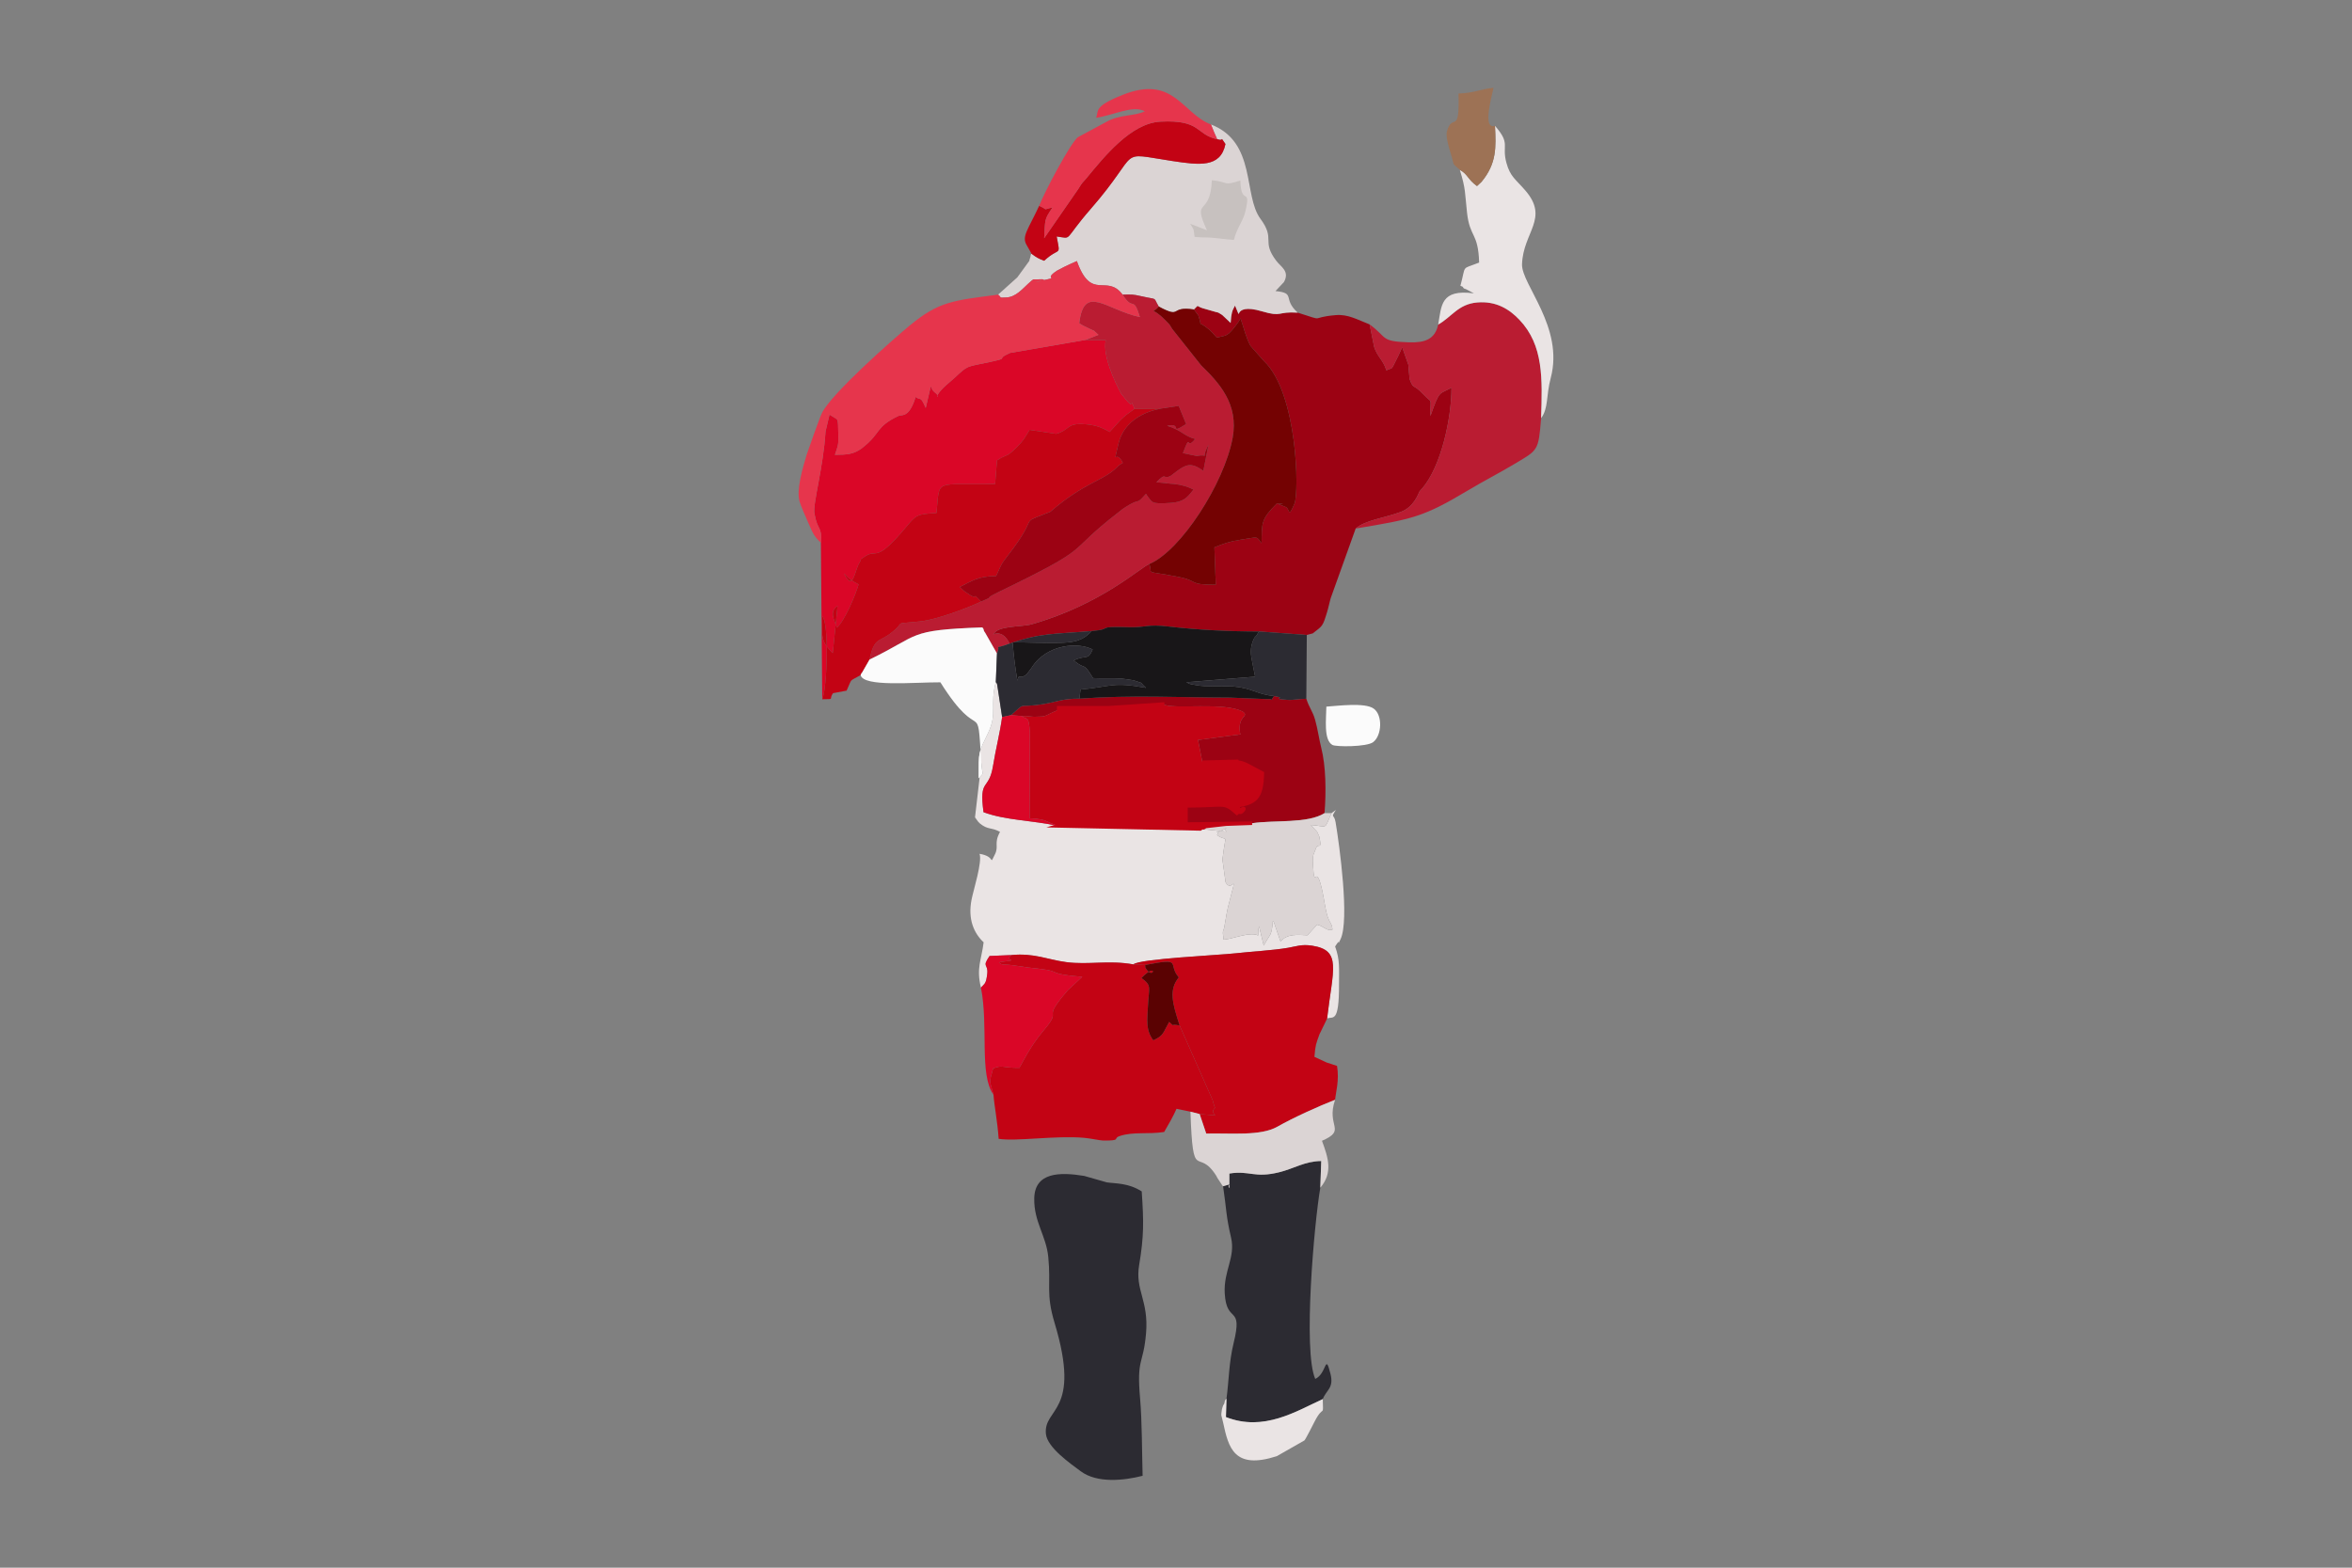 <?xml version="1.0" encoding="UTF-8"?>
<!DOCTYPE svg PUBLIC "-//W3C//DTD SVG 1.1//EN" "http://www.w3.org/Graphics/SVG/1.1/DTD/svg11.dtd">
<!-- Creator: CorelDRAW 2017 -->
<svg xmlns="http://www.w3.org/2000/svg" xml:space="preserve" width="50.8mm" height="33.867mm" version="1.1" style="shape-rendering:geometricPrecision; text-rendering:geometricPrecision; image-rendering:optimizeQuality; fill-rule:evenodd; clip-rule:evenodd"
viewBox="0 0 5079.98 3386.66"
 xmlns:xlink="http://www.w3.org/1999/xlink">
 <rect x="0" y="0" width="5079.98" height="3386.66" fill="#808080" stroke="none"/>
 <defs>
  <style type="text/css">
   <![CDATA[
    .str0 {stroke:#C30314;stroke-width:7.62;stroke-miterlimit:22.926}
    .fil13 {fill:#181618}
    .fil8 {fill:#2C2B32}
    .fil17 {fill:#5A0202}
    .fil12 {fill:#740202}
    .fil4 {fill:#9C0213}
    .fil15 {fill:#9D7255}
    .fil9 {fill:#BA1C32}
    .fil10 {fill:#C30314}
    .fil16 {fill:#C7C1BF}
    .fil6 {fill:#DA0627}
    .fil7 {fill:#DBD4D4}
    .fil11 {fill:#E6354C}
    .fil5 {fill:#EAE4E4}
    .fil14 {fill:#FBFBFB}
    .fil0 {fill:#307ABD;fill-rule:nonzero}
    .fil3 {fill:#EE423B;fill-rule:nonzero}
    .fil2 {fill:#EF4B43;fill-rule:nonzero}
    .fil1 {fill:#FFDD2F;fill-rule:nonzero}
   ]]>
  </style>
 </defs>
<symbol id="Fm1-8-0" viewBox="11475.58 250.67 3386.59 3386.66">
 <path class="fil0" d="M14862.17 1949.14c-2.77,932.84 -759.79,1688.19 -1693.28,1688.19 -935.22,0 -1693.31,-758.12 -1693.31,-1693.35 0,-935.19 758.09,-1693.31 1693.31,-1693.31 933.49,0 1690.51,755.35 1693.28,1688.16l0 10.31z"/>
</symbol>
<symbol id="Fm1-16-0" viewBox="-4066.6 -4035.54 5079.98 2337.84">
 <path class="fil1" d="M1013.38 -4035.54c-51.51,98.63 -103.03,197.25 -154.52,295.89 -2.45,4.69 -4.8,9.17 -11.03,9.62 -31.64,2.28 -63.27,4.64 -95.02,6.99 -0.81,-5.67 2.69,-9.39 4.72,-13.48 20.56,-41.34 41.3,-82.58 61.93,-123.87 1.9,-3.81 4.72,-7.31 4.69,-11.89 0.29,-0.13 0.63,-0.2 0.86,-0.4 0.14,-0.11 0.1,-0.43 0.14,-0.65 -0.31,0.37 -0.62,0.75 -0.93,1.12 -23.33,2.23 -45.07,10.89 -67.34,17.15 -200.58,56.34 -401.02,113.13 -601.49,169.87 -162.35,45.95 -324.67,92.09 -487.03,138.01 -179.76,50.84 -359.56,101.52 -539.34,152.29 -13.25,3.74 -26.47,7.64 -39.68,11.52 -6.69,1.96 -10.84,1.95 -12.45,-7.15 -5.31,-30.05 -11.36,-60 -17.98,-89.8 -2.04,-9.17 -0.03,-12.8 9.06,-15.27 73.51,-19.97 146.94,-40.28 220.34,-60.67 116.53,-32.36 233.03,-64.88 349.55,-97.3 122.33,-34.03 244.67,-68 367,-102 127.73,-35.49 255.45,-70.97 383.18,-106.46 130.22,-36.18 260.42,-72.39 390.65,-108.54 75.48,-20.95 150.98,-41.8 226.46,-62.76 1.13,-0.31 2.04,-1.46 3.05,-2.22l5.18 0z"/>
 <path class="fil1" d="M-1696.68 -1931.83c0.54,0.03 1.07,0.06 1.6,0.09 2.83,-32.59 5.57,-65.2 8.5,-97.79 7.45,-82.91 15.07,-165.81 22.45,-248.73 6.46,-72.61 12.57,-145.25 19.05,-217.86 7.31,-82.06 14.85,-164.09 22.32,-246.13 0.53,-5.74 -0.05,-10.73 -3.75,-15.76 -22.77,-30.92 -45.38,-61.97 -67.61,-93.29 -4.93,-6.95 -7.28,-7.34 -12.48,-0.17 -23.56,32.49 -47.55,64.67 -71.69,96.73 -4.07,5.4 -4.38,10.51 -3.7,16.82 7.58,69.89 14.88,139.8 22.25,209.71 6.42,60.9 12.81,121.81 19.25,182.71 7.36,69.47 14.79,138.94 22.16,208.42 7.25,68.42 14.44,136.84 21.65,205.26l0 -0.01zm-233.61 -1241.21c-6.95,-32.04 -17.99,-62.91 -27.44,-94.21 -58.39,-193.49 -117.15,-386.87 -175.76,-580.29 -0.98,-3.22 -1.72,-6.52 -3,-11.44 5.99,2.62 7.73,7.06 10.22,10.48 134.44,184.55 268.8,369.15 403.18,553.75 1.26,1.75 2.73,3.39 3.76,5.27 5.34,9.74 9.29,10.66 16.51,0.38 114.62,-163.16 229.7,-325.99 344.48,-489.03 33.01,-46.9 65.43,-94.22 98.12,-141.35 0.69,0.58 1.38,1.16 2.06,1.73 -20.71,65.31 -41.27,130.69 -62.18,195.95 -56.41,176.1 -112.95,352.16 -169.42,528.24 -1.01,3.14 -1.67,6.41 -3.13,12.07 56.67,-21.89 111.48,-43.05 168.76,-65.17 -6.86,27.87 -13.17,53.58 -19.5,79.28 -4.02,16.32 -7.49,32.82 -12.35,48.89 -3.24,10.72 -0.94,12.83 9.64,10.15 46.38,-11.74 92.87,-23.06 139.33,-34.48 68.18,-16.74 136.37,-33.44 205.49,-50.39 -3.25,6.1 -8.48,8.39 -12.74,11.58 -131.89,99.02 -263.75,198.08 -395.97,296.67 -9.82,7.32 -8.97,10.66 -1.01,18.65 81.69,81.99 163.17,164.22 243.06,247.98 4.96,5.2 9.54,10.75 12.98,18.72 -27.36,-4.65 -54.81,-8.83 -82.07,-14.03 -77.06,-14.72 -154.07,-29.73 -231.03,-44.97 -8.85,-1.76 -10.75,1.11 -12.02,9.35 -6.6,42.99 -13.96,85.87 -21.39,130.78 -34.66,-25.18 -68.3,-49.63 -101.95,-74.07 -1.1,-0.63 -2.19,-1.26 -3.29,-1.89 -0.42,-0.61 -0.85,-1.22 -1.28,-1.83 -0.16,0.38 -0.33,0.75 -0.49,1.12 0.67,0.17 1.34,0.34 2,0.51 -1.14,1.6 -0.19,2.8 0.76,4.01 37.6,60.46 75.2,120.92 112.82,181.37 5.46,8.77 10.97,17.5 16.99,27.09 5.19,-5.09 4.99,-11.38 6.44,-16.73 15.31,-56.14 30.59,-112.29 45.26,-168.6 2.63,-10.09 6,-12.91 16.76,-10.46 152.97,34.93 306.05,69.38 459.09,103.97 3.33,0.76 6.58,2.06 10.17,0.66 0.09,-5.12 -4.31,-7.22 -7.13,-10.14 -122.11,-126.47 -244.17,-252.97 -366.67,-379.04 -8.91,-9.18 -7,-12.19 2.51,-18.28 171.98,-110.02 343.74,-220.35 515.58,-330.58 3.18,-2.03 5.99,-5.06 11.44,-4.89 -5.2,25.03 -10.43,49.78 -15.47,74.58 -3.52,17.35 -3.4,17.36 12.97,12.03 124.62,-40.55 249.23,-81.08 373.85,-121.61 325.07,-105.76 650.14,-211.52 975.21,-317.25 4.02,-1.3 8.15,-2.31 13.73,-1.02 -399.23,292.39 -798.46,584.79 -1199.97,878.86 185.94,3.59 368.97,7.13 552,10.66 0.19,0.86 0.39,1.7 0.59,2.56 -282.57,119.35 -565.14,238.7 -850.21,359.1 50.67,32.44 99.56,63.75 148.4,95.02 0.11,4.3 -3.58,4.64 -5.85,5.95 -301.58,172.32 -603.23,344.52 -904.71,517.05 -8.56,4.9 -14.18,2.14 -21.14,-1.76 -146.04,-81.83 -292.16,-163.54 -438.21,-245.34 -155.1,-86.86 -310.15,-173.79 -465.23,-260.69 -1.5,-0.84 -2.96,-1.81 -4.54,-2.47 -9.99,-4.17 -7.43,-7.72 0.07,-12.2 34.81,-20.82 69.47,-41.9 104.19,-62.88 23.6,-14.26 47.2,-28.51 73.43,-44.34 -315.18,-116.19 -627.9,-231.46 -940.62,-346.74 0.17,-0.75 0.34,-1.49 0.51,-2.24 183.03,-6.56 366.05,-13.12 550.09,-19.72 -1.8,-5.43 -6.33,-7.31 -9.85,-9.91 -135.14,-100.45 -272.65,-197.64 -410.15,-294.8 -271.48,-191.83 -543.35,-383.1 -815.04,-574.63 -2.75,-1.94 -5.16,-4.37 -7.73,-6.58l-0.22 0.18c5.94,-1.72 11.03,1.52 16.21,3.19 473.29,152.92 946.52,305.95 1419.79,458.91 6.44,2.08 15.03,8.05 19.18,4.19 5.38,-5.01 -1.02,-13.6 -2.6,-20.52 -3.82,-16.71 -8.34,-33.25 -12.63,-50.08 5.7,-1.26 8.25,2.21 11.23,4.13 163.7,105.26 327.31,210.67 491.14,315.74 9.1,5.83 8.81,9.04 1.89,16.66 -108.33,119.2 -216.34,238.69 -324.41,358.12 -1.13,1.24 -2.13,2.59 -5.13,6.28 26.24,-5.2 49.92,-9.84 73.58,-14.59 126.78,-25.45 253.58,-50.81 380.29,-76.61 9.83,-2.01 13.11,0.53 15.6,9.84 15.09,56.19 30.79,112.21 46.3,168.29 0.91,3.31 1.96,6.58 2.94,9.88 4.28,0.08 4.69,-3.53 6.05,-5.77 38.16,-62.66 76.22,-125.36 114.26,-188.07 1.11,-1.83 1.82,-3.89 2.7,-5.85 0.73,-0.99 1.63,-2.08 -0.03,-2.91 -0.31,-0.16 -1.18,0.82 -1.78,1.27 -32.12,12.43 -64.38,24.51 -96.25,37.54 -8.78,3.59 -12.15,2.96 -15.19,-6.64 -8.3,-26.29 -18.03,-52.12 -26.69,-78.3 -2.34,-7.06 -5.09,-8.78 -12.89,-7.55 -90.26,14.21 -180.62,27.87 -270.95,41.62 -4.66,0.71 -9.38,0.95 -17.26,1.72 9.75,-10.65 17.55,-19.43 25.64,-27.95 71.34,-75.15 142.6,-150.36 214.26,-225.18 7.86,-8.21 9.38,-12.06 -0.98,-19.92 -137.12,-104.17 -273.85,-208.84 -410.67,-313.41 -3.65,-2.79 -7.11,-5.83 -12.95,-10.65 16.37,1.01 28.8,5.62 41.43,8.76 103.27,25.7 206.45,51.74 309.66,77.68 15.82,3.97 15.87,3.89 11.79,-11.39 -9.78,-36.63 -19.56,-73.27 -29.28,-109.91 -0.73,-2.77 -2.96,-5.46 -0.3,-9.75 9.17,3.91 18.53,7.8 27.83,11.88 44.61,19.53 89.2,39.14 133.83,58.63 3.1,1.36 6.49,2.05 9.74,3.05 0.47,0.46 1.26,1.38 1.35,1.33 1.36,-0.98 0.8,-1.7 -0.43,-2.25l0.04 0z"/>
</symbol>
<symbol id="Fm0-14-0" viewBox="675.84 -3262.45 3454.76 3386.61">
 <path class="fil2" d="M675.84 -1418.69c12.24,11.9 20.47,26.81 30.08,40.62 35.56,51.12 68.84,103.82 106.98,153.14 20.57,26.59 42.15,52.3 66.5,75.58 1.58,1.51 2.74,3.77 6.39,3.7 -4.21,-16.16 -8.37,-32.1 -12.48,-48.04 -18.47,-71.56 -31.91,-144.09 -42.88,-217.14 -8.15,-54.21 -13.01,-108.61 -11.94,-163.47 0.2,-10.02 -2.96,-19.96 0.1,-30.1 1.69,-5.61 4.98,-9.02 10.14,-10.96 19.49,-7.32 43.3,7.2 45.11,27.78 2.67,30.46 3.67,61.01 7.51,91.42 11.13,88.14 23.77,175.89 48.75,261.5 28.97,99.27 68.17,194.3 116.12,285.74 36.3,69.22 80.63,133.26 128.63,194.83 29.67,38.05 60.45,75.21 92.44,111.3 23.82,26.87 50.63,50.84 77.78,74.35 29.31,25.38 57.17,52.58 88.83,75.07 72.85,51.77 147.43,100.92 225.23,145.02 10.82,6.13 14.84,14.07 11.57,28.19 -6.45,27.89 -13.61,55.61 -20.35,83.44 -2.05,8.46 -7.32,11.75 -15.71,11.18 -8.28,-0.56 -16.07,-3.14 -23.37,-6.65 -68.48,-32.96 -137.16,-65.96 -200.82,-107.5 -77.53,-50.6 -152.37,-105.28 -223.81,-164.26 -55.17,-45.55 -104.25,-97.41 -152.14,-150.57 -59.72,-66.29 -105.54,-141.4 -146.54,-219.96 -52.4,-100.43 -96.71,-204.43 -137.63,-309.95 -26.5,-68.35 -51.39,-137.28 -73.26,-207.28 -0.18,-0.57 -0.8,-0.99 -1.22,-1.48l0 -25.47 -0.01 -0.03z"/>
 <path class="fil3" d="M2454.77 -1766.11c0.02,-14.2 -4.43,-21.43 -16.47,-29.83 -6.64,-4.64 -14.04,-8.3 -19.21,-14.85 -9.51,-12.02 -20.84,-12.46 -30.88,-0.78 -5.15,5.99 -10.81,11.26 -17.25,15.77 -14.47,10.11 -19.55,23.31 -14.62,40.72 4.04,14.28 7.24,28.83 10.14,43.4 9.39,47.29 18.45,94.64 27.69,141.96 0.8,4.1 1.35,7.99 7.44,8.26 5.77,0.25 7.06,-2.76 8.4,-7.1 3.71,-12.03 8.14,-23.85 11.48,-35.98 10.51,-38.11 15.61,-77.35 23.56,-115.99 3.32,-16.14 6.88,-32.23 9.74,-45.57l-0.02 -0.01zm1061.83 135.88c-7.95,0.38 -15.26,-2.87 -22.93,-4.11 -38.54,-6.23 -73.78,2.96 -106.88,22.33 -24.01,14.05 -45.75,31.31 -67.32,48.73 -8.25,6.66 -14.28,15.12 -18.49,24.9 -17.07,39.71 -47.5,57.85 -90.41,56.65 -21.48,-0.61 -42.99,1.1 -64.24,-4.36 -9.58,-2.46 -18.88,1.05 -26.66,6.95 -6.22,4.7 -11.88,10.18 -17.54,15.57 -5.68,5.41 -11.39,10.7 -17.78,15.32 -3.54,2.56 -9.72,1.91 -10.7,7.27 -1.17,6.42 -0.8,13.03 1.75,19.24 4.38,10.63 14.26,15.11 26.63,12.19 9.19,-2.16 18.29,-5.04 27.61,-6.25 17.15,-2.23 34.5,-3.85 51.52,0.94 23.19,6.52 35.74,24.36 44.52,44.88 4.85,11.33 -2.86,22.34 -15.46,24.07 -8.69,1.19 -17.58,0.88 -26.35,1.57 -18.93,1.49 -26.73,10.45 -25.76,29.4 0.13,2.6 0.48,5.2 0.88,7.77 4.04,25.72 -9.92,46.29 -35.78,48.7 -33.78,3.14 -58.51,20.08 -78.75,45.68 -10.72,13.57 -21.13,27.4 -34.66,38.48 -22.53,18.47 -47.21,22.15 -74.15,11.3 -15.84,-6.38 -30.35,-15.04 -43.63,-25.75 -2.29,-1.85 -4.45,-3.85 -6.73,-5.7 -18.08,-14.65 -28.42,-11.76 -36.19,10.09 -5.24,14.76 -6.2,15.33 -22.07,12.82 -4.18,-0.66 -8.35,-1.44 -12.53,-2.1 -19.65,-3.06 -35.25,1.36 -49.42,17.61 -24.39,27.96 -54.31,30.84 -86.26,11.59 -14.51,-8.74 -28.63,-18.12 -44.42,-24.56 -25.75,-10.52 -51.32,-10.54 -76.96,0.51 -12.34,5.32 -23.55,12.53 -35.07,19.28 -78.32,45.83 -156.89,46.73 -235.17,0.08 -20.31,-12.11 -40.76,-23.31 -64.56,-26.59 -33.21,-4.58 -61.59,6.79 -87.19,26.87 -9.34,7.33 -19.21,13.59 -30.93,16.13 -26.89,5.84 -48.73,-3.68 -64.51,-24.88 -11.93,-16.04 -26.88,-19.12 -44.72,-16.77 -4.52,0.59 -8.94,1.84 -13.45,2.54 -15.12,2.33 -20.53,-1.77 -22.34,-16.76 -1.62,-13.41 -3.62,-14.82 -17.17,-12.3 -10.89,2.03 -20.04,7.5 -28.62,14.2 -13.41,10.48 -27.43,19.87 -43.76,25.38 -25.97,8.76 -49.43,4.1 -70.78,-12.7 -11.94,-9.39 -21.05,-21.31 -30.19,-33.25 -16.3,-21.28 -34.65,-40.12 -61.61,-47.46 -8.45,-2.31 -17.27,-3.22 -25.83,-5.21 -23.45,-5.44 -33.9,-20.73 -30.69,-44.39 0.39,-2.9 0.62,-5.85 0.71,-8.77 0.53,-19.34 -6.9,-28.41 -25.92,-31.28 -9.33,-1.41 -18.89,-1.69 -28.07,-3.71 -15.05,-3.32 -19.68,-12.49 -12.56,-26.04 18.61,-35.41 52.62,-58.99 99.41,-41.85 6.72,2.46 13.3,5.49 20.2,7.25 15.56,3.95 32.3,-8.38 33.65,-24.26 0.41,-4.84 -0.5,-9.07 -5.17,-11.73 -10.92,-6.21 -19.61,-15.12 -28.55,-23.71 -16.22,-15.56 -34.11,-21.26 -57.14,-16.06 -29.57,6.67 -59.81,4.04 -89.31,-2.62 -18.82,-4.24 -32.57,-15.06 -39.4,-34.29 -6.83,-19.28 -20.25,-34.22 -36.19,-46.56 -22.19,-17.16 -44.43,-34.32 -67.53,-50.21 -31.05,-21.37 -64.53,-26.93 -100.08,-11.24 -2.37,1.05 -4.91,2.16 -7.43,2.34 -5.27,0.37 -8.55,-2.88 -10.34,-7.44 -1.43,-3.64 0.25,-6.65 3.73,-7.92 32.74,-11.91 62.03,-31.89 96,-40.94 22.63,-6.02 44.57,-4.27 65.99,4.96 7.79,3.36 15.58,6.74 23.93,8.4 14.24,2.83 24.05,-2.52 29.77,-15.94 4.4,-10.32 6.86,-21.19 6.99,-32.32 0.24,-21.62 -10.45,-36.32 -30.04,-44.95 -29.83,-13.15 -61.05,-20.99 -93.48,-23.2 -41.28,-2.81 -82.17,0.44 -122.29,11.09 -19.2,5.1 -36.48,14.03 -51.01,27.76 -12.15,11.5 -26.06,13.94 -41.64,8.75 -11.81,-3.94 -22.5,-10.24 -33.54,-15.83 -7.84,-3.96 -15.67,-8.01 -23.76,-11.4 -13.92,-5.83 -27.08,-4.06 -38.02,6.56 -5.14,4.99 -7.31,3.06 -9.69,-1.94 -3.47,-7.31 -3.91,-15.04 -3.38,-22.95 1.83,-27.51 -7.85,-38.38 -35.34,-40.11 -5.19,-0.33 -10.43,-0.94 -15.51,-2.03 -19.78,-4.24 -30.72,-18.26 -27.9,-38.38 2.29,-16.41 -1.91,-27.92 -17.29,-35.27 -7.13,-3.41 -12.18,-9.78 -16.72,-16.23 -9.92,-14.11 -18.33,-29.29 -30.65,-41.72 -5.03,-5.09 -6.2,-11.57 -0.59,-17.5 5.38,-5.69 11.77,-4.56 16.74,-0.28 29.33,25.28 66.69,26.32 101.78,33.39 17.27,3.48 35.19,-0.63 52.17,-5.6 15.77,-4.62 23.2,-14.96 23.25,-29.94 0.06,-16.46 -7.25,-27.27 -23.08,-32.34 -18.19,-5.83 -37.32,-5.8 -56.11,-7.52 -51.92,-4.76 -103.71,-0.57 -155.52,2.73 -37.4,2.39 -74.41,1.13 -109.41,-14.66 -10.61,-4.79 -20.92,-10.11 -30.8,-18.74 16.88,-2.32 32.5,-4.42 48.1,-6.64 2.56,-0.36 5.1,-1.09 7.57,-1.87 20.98,-6.71 24.79,-21.85 9.19,-37.45 -15.05,-15.06 -32.14,-27.69 -49.36,-40.08 -14.08,-10.14 -26.97,-21.52 -39.26,-33.78 -12.4,-12.37 -16.71,-27 -15.81,-43.94 0.26,-4.82 3.01,-5.24 6.51,-4.96 5.64,0.44 10.85,2.46 15.53,5.5 14.12,9.2 30.24,11.74 46.39,13.94 11.16,1.52 20.74,-2.22 27.33,-11.65 2.96,-4.22 6.82,-6.65 11.2,-8.99 18.71,-10.03 38.18,-18.15 58.27,-24.99 10.8,-3.68 20.42,-9.35 20.34,-23.12 -0.05,-9.39 -4.53,-15.27 -13.49,-18 -8.62,-2.63 -17.46,-2.05 -26.25,-2.09 -12.14,-0.04 -24.05,-1.61 -35.7,-5.04 -16.21,-4.77 -26.07,-15.85 -26.82,-32.38 -1.4,-30.63 -16.14,-50.6 -43.06,-64.53 -27.69,-14.32 -33.57,-38.46 -17.19,-64.95 7.68,-12.43 17.66,-23.42 26.26,-35.31 13.27,-18.34 12.03,-25.25 -6.51,-38.48 -5.57,-3.97 -11.29,-7.76 -17.15,-11.29 -2.96,-1.79 -3.97,-4.08 -3.74,-7.27 0.35,-4.79 4.25,-3.18 6.72,-3.43 7.78,-0.79 15.61,-1.22 23.42,-1.71 16.65,-1.06 26.24,-8.05 29.02,-21.24 3.21,-15.23 -1.08,-24.88 -16.55,-32.66 -19.56,-9.85 -38.12,-21.26 -56.54,-33 -4.4,-2.81 -6.96,-6.28 -8.69,-11.13 -13.35,-37.52 -21,-75.6 -18.22,-115.96 3.03,-43.8 -1.1,-87.25 -12.19,-130.04 -4.88,-18.83 -2.79,-37.13 14.32,-50.5 5.23,-4.08 7.94,-5.11 9.95,3.27 6.77,28.26 16.46,55.57 29.75,81.47 3.1,6.05 7.06,11.72 11.14,17.19 3.89,5.2 8.87,8.98 15.97,5.96 6.75,-2.88 9.96,-8.27 9.75,-15.5 -0.46,-15.31 -1.1,-30.62 -1.69,-45.94 -0.1,-2.6 -0.6,-5.23 -0.43,-7.81 0.46,-7.31 5.85,-10.95 12.06,-7.22 9.05,5.44 17.08,11.09 20.57,23.05 13.98,48.05 39.75,90.48 66.42,132.3 16.5,25.87 34.19,50.95 54.78,73.8 4.72,5.24 9.42,10.68 17.2,14.22 -4.16,-20.13 -9.95,-38.72 -15.96,-57.25 -7.04,-21.71 -14.94,-43.08 -25.83,-63.21 -4.84,-8.95 -10.58,-17.16 -18.3,-23.98 -9.49,-8.38 -15.47,-19.34 -20.6,-30.64 -8.06,-17.79 -15.72,-35.76 -23.36,-53.74 -9.75,-22.95 -23.38,-42.51 -44.13,-57.3 -19.92,-14.19 -25.61,-39.57 -15.24,-61.9 13.14,-28.3 10.27,-54.48 -9.65,-78.52 -11.67,-14.08 -23.98,-27.53 -39.67,-37.49 -5.19,-3.29 -10.87,-7.2 -7.58,-14.93 3.26,-7.67 8.94,-12.07 17.66,-10.71 3.48,0.54 7.03,1.63 10.17,3.21 12.52,6.28 25.02,12.61 37.29,19.36 13.88,7.64 23,18.99 25.33,35.11 0.89,6.09 3.9,10.85 10.47,10.92 7.3,0.08 11.63,-5.11 12.45,-11.6 0.93,-7.36 0.22,-14.96 -0.15,-22.44 -2.31,-47.04 10.1,-88.19 47.5,-119.41 4.76,-3.97 9.35,-8.21 14.45,-11.67 5.09,-3.45 10.98,-5.24 16.12,-0.12 4.67,4.65 3.94,10.44 0.61,15.32 -11.88,17.4 -12.42,38.15 -17.21,57.58 -3.73,15.13 1.66,28.17 14.3,36.89 19.37,13.38 21.15,31.43 15.9,51.94 -0.81,3.15 -1.81,6.29 -3.11,9.26 -10.17,23.21 -5.61,43.76 10.68,62.52 12.81,14.74 28.25,27.21 38.21,44.44 2.43,4.2 5.99,3.44 8.99,0.45 4.55,-4.54 6.7,-10.12 7.41,-16.58 2.28,-20.79 3.26,-41.64 3.65,-62.53 0.24,-13.46 2.47,-26.57 7.39,-39.2 7.38,-18.91 20.84,-30.05 40.98,-33.58 28.06,-4.92 35.17,-12.69 38.37,-40.64 0.52,-4.54 1.02,-9.08 1.53,-13.62 4.27,-38.25 41.84,-70.57 80.42,-69.44 4.76,0.15 6.27,1.01 4.98,6.12 -7.72,30.59 -18.65,58.94 -40,83.66 -55.64,64.42 -75.02,140.59 -65.74,224.18 11.79,106.14 53.07,201.65 108.82,291.47 52.21,84.12 115.83,159.34 183.17,231.51 134.69,144.35 287.28,267.66 447.84,381.73 134.65,95.66 275.91,180.95 416.19,267.81 16.71,10.34 32.95,21 46.24,35.79 6.59,7.33 14.7,12.24 25.2,7.21 9.92,-4.75 14.98,-14.87 13.13,-27.01 -1.35,-8.78 -5.34,-16.7 -8.95,-24.73 -12.22,-27.22 -21.76,-55.14 -22.52,-85.41 -0.62,-24.75 6.67,-46.82 21.39,-66.64 16.71,-22.5 15.23,-39.79 -6.11,-57.97 -46.92,-40 -70.63,-92.59 -83.56,-151.23 -11.02,-49.99 -17.16,-100.88 -27.73,-150.97 -5.04,-23.92 5.74,-43.11 27.63,-53.73 2.92,-1.42 5.95,-2.64 8.98,-3.84 32.92,-12.98 48.81,-37.58 49.47,-72.53 0.23,-12.4 0.3,-24.78 3.2,-36.97 7.23,-30.5 28.12,-48.19 55.61,-59.81 33.74,-14.27 56.37,-39.21 69.35,-73.08 16.98,-44.3 14.67,-88.97 0.69,-133.34 -11.01,-34.93 -17.29,-70.18 -13.03,-106.91 4.17,-35.98 21.93,-55 61.13,-67.71 4.23,-1.37 5.08,0.64 6.25,3.62 3.42,8.67 -0.36,16.05 -4.37,23.15 -9.08,16.06 -13.65,33.09 -11.91,51.57 2.09,22.18 10.25,42.36 21.43,61.3 5.36,9.08 12.3,9.55 20.3,2.43 3.14,-2.79 5.71,-6.24 8.45,-9.47 4.42,-5.19 8.54,-12.14 16.51,-9.76 7.81,2.33 8.49,10.38 8.9,17.11 1.27,20.52 2,41.08 2.81,61.63 0.78,19.57 1.17,39.15 5.78,58.34 3.61,15.04 8.36,30.01 18.16,41.84 22.56,27.22 24.25,58.02 18.45,90.65 -3.66,20.61 -5.83,41.25 -4.98,62.3 1.39,34.43 -5.74,68.2 -9.17,102.26 -1.83,18.15 -2.08,35.91 9.13,51.71 3.04,4.28 6.17,8.49 10.96,10.97 9.42,4.88 17.5,1.18 20.17,-9.11 3.27,-12.6 6.25,-25.29 9.98,-37.76 4.43,-14.84 13.77,-25.42 29.67,-31.07 -8.46,49.5 6.35,95.4 18.41,141.24 9.53,36.21 3.62,67.94 -16.62,98.52 -19.8,29.92 -42.25,57.26 -71.42,78.48 -14.49,10.54 -30.04,18.48 -49,15.14 -4.62,-0.81 -8.79,-2.48 -12.56,-5.13 -14.85,-10.47 -15.08,-19.25 1.14,-25.96 25.63,-10.61 34.07,-29.77 26.71,-60.1 -7.08,-29.19 -18.21,-57.05 -27.74,-85.44 -2.05,-6.12 -4,-4.23 -7.05,-1.17 -13.9,13.94 -19.3,31.37 -20.84,50.4 -0.68,8.46 -1.42,16.92 -1.72,25.4 -0.16,4.32 -1.93,5.32 -5.99,5.42 -15.6,0.37 -27.12,-8.12 -31.68,-25.16 -8.49,-31.71 -10.18,-63.5 -0.95,-95.59 8.74,-30.38 21.64,-59.35 29.5,-90.01 9.12,-35.57 11.99,-71.32 5,-107.6 -0.6,-3.12 -0.75,-6.36 -3.18,-9.61 -8.12,16.32 -15.89,32.39 -24.07,48.25 -10.57,20.5 -16.13,23.1 -38.86,19.13 -17.91,-3.13 -30.24,2.41 -33.87,19.54 -12.49,58.85 -30.89,116.85 -27.73,178.18 2.35,45.44 21.2,84.97 44.24,122.84 22.72,37.35 54.54,64.48 94.96,81.44 35.43,14.85 63.62,37.48 76.05,75.26 12.05,36.61 6.02,72.21 -9.25,106.59 -5.43,12.21 -11.16,24.29 -14.98,37.1 -4.27,14.37 -0.58,24.88 10.17,31.74 6.9,4.4 14.04,4.87 19.84,-0.75 31.81,-30.8 71.57,-49.85 108.4,-73.05 128.04,-80.65 256.59,-160.46 379.35,-249.16 132.76,-95.92 261.14,-197.44 376.04,-314.24 89.41,-90.89 176.48,-184.52 242.52,-295.09 48.94,-81.95 84.46,-168.89 100.05,-263.35 15.17,-91.88 -3.02,-175.07 -66.12,-246.09 -15.73,-17.72 -23.96,-39.35 -31.4,-61.35 -2.71,-8.01 -5.65,-15.96 -8.5,-23.96 28.24,-3.43 65.99,18.55 79.96,46.23 6.69,13.25 10.11,27.5 13.07,41.84 3.85,18.65 13.73,30.22 32.93,35.54 30.85,8.56 47.7,30.83 49.6,62.92 1.13,19.16 4.32,38.2 2.59,57.59 -0.91,10.21 2.05,20.06 9.5,27.95 3.38,3.57 6.75,5.15 10.74,0.95 20.85,-21.97 37.71,-46.58 48.85,-74.86 2.09,-5.29 0.35,-10.98 -0.06,-16.5 -1,-13.33 -2.56,-26.6 -1.76,-40.05 1.28,-21.4 10.38,-38.7 25.98,-53 11.23,-10.3 12.68,-16.67 7.08,-31.33 -5.26,-13.76 -13.71,-25.89 -20.31,-38.98 -3.03,-6 -4.62,-11.86 -2.41,-18.7 3.05,-9.44 7.56,-11.5 15.82,-5.51 11.67,8.45 21.49,19.03 31.74,29.08 1.31,1.28 2.21,3.27 2.67,5.09 3.53,14.01 10,26.84 15.9,39.88 8.87,19.56 12.54,39.61 7.81,60.94 -1.99,8.99 -2.19,18.18 0.77,27.1 2.74,8.27 8.33,13.14 17.3,13.28 9.1,0.15 10.94,-6.76 12.61,-13.58 1.24,-5.06 2.13,-10.2 3.32,-15.27 4.96,-21.19 31.46,-34.11 51.49,-25.23 3.39,1.51 5.82,4.02 4.79,7.51 -2.29,7.69 -3.62,15.86 -9.95,21.87 -7.11,6.74 -13.58,14.09 -19.09,22.26 -12.75,18.88 -13.31,38.06 -2.41,58.05 11.03,20.22 9.32,39.76 -4.9,57.94 -65.39,83.62 -117.85,174.28 -150.35,275.8 -0.97,3.04 -4.69,7.07 -1.15,9.63 3.68,2.65 9,2.58 13.05,-0.15 4.56,-3.09 8.75,-6.8 12.83,-10.55 51.98,-47.73 83.84,-107.45 103.63,-174.33 2.86,-9.68 5.12,-19.55 8.27,-29.13 3.9,-11.87 11.69,-19.98 24.09,-23.59 5.97,-1.74 7.39,-0.15 7,5.71 -1.25,18.89 -2.12,37.8 -3.16,56.7 -0.46,8.33 -0.74,16.58 8.33,21.14 8.99,4.52 15.98,0.6 23.31,-4.65 20.58,-14.76 26.55,-36.12 28.31,-59.69 0.68,-9.11 1.69,-18.16 7.38,-25.94 4.51,-6.16 9.22,-6.65 14.55,-1.24 7.2,7.3 11.77,14.3 9.72,26.35 -10.77,63.22 -13.15,127.17 -14.19,191.17 -0.86,53.36 -22.93,85.79 -72.42,106.06 -3.31,1.36 -6.64,2.72 -9.84,4.3 -13.67,6.76 -18.09,15.17 -15.45,29.14 2.43,12.84 10,19.48 25.13,19.82 15.99,0.35 31.86,0.81 47.74,5.18 -2.19,6.41 -6.83,9.98 -12.65,12.65 -8.57,3.94 -17.24,7.8 -25.43,12.45 -14.91,8.46 -16.55,15.28 -6.58,29 7.08,9.75 15.14,18.8 22.85,28.09 5.87,7.08 10.83,14.66 13.79,23.46 6.4,19.03 2.05,35.29 -12.47,48.94 -6.25,5.88 -13.86,9.63 -21.37,13.62 -18.87,10.04 -30.95,25.07 -31.59,47.12 -0.81,28.03 -7.39,47.1 -52.15,48.64 -12.04,0.41 -24.11,1.37 -36.06,2.95 -13.74,1.83 -18.47,15.36 -9.56,26.2 4.07,4.94 9.54,7.94 15.48,9.87 26.02,8.46 49.64,21.2 70.96,38.4 11.69,9.44 25.02,9.92 38.89,5.3 16.56,-5.52 30.93,-15.22 45.89,-23.81 3.59,-2.06 7.18,-4.11 11.69,-6.7 1.15,14.6 -1.52,27.41 -6.97,39.67 -4.68,10.53 -10.9,20.35 -19.4,27.99 -25.41,22.84 -47.96,48.93 -76.76,67.96 -7.07,4.67 -12.79,10.34 -11.26,19.98 1.54,9.73 7.58,15.79 16.39,19.02 14.77,5.4 30.27,3.78 45.56,4.23 4.03,0.12 9.62,-2.63 11.12,4.43 1.59,7.52 -4.24,8.31 -9,10.27 -9.63,3.98 -19.47,7.57 -28.73,12.28 -35.35,17.95 -71.5,22.3 -110.88,14.06 -52.05,-10.9 -105.15,-9.62 -158.02,-4.98 -14.28,1.25 -28.62,2.76 -42.7,5.36 -20.91,3.87 -30.05,15.86 -29.15,36.19 0.69,15.58 9.52,25.71 27.21,30.06 28.59,7.04 57.01,4.99 85.09,-2.96 21.39,-6.05 41.85,-14.41 60.96,-25.92 1.95,-1.17 4.05,-2.08 6.11,-3.06 5.54,-2.65 10.16,-1.15 13.97,3.31 4.03,4.71 3.75,9.87 0.07,14.32 -8.52,10.32 -17.1,20.61 -26.27,30.33 -13.56,14.37 -25.05,29.88 -32.59,48.35 -4.17,10.21 -9.55,19.99 -15.05,29.58 -12.65,22.08 -31.8,34.21 -57.4,34.82 -8.7,0.21 -10.99,3.64 -9.2,11.49 0.65,2.85 0.78,5.82 1,8.75 1.27,17.12 -5.32,28.12 -22.2,28.17 -29.36,0.07 -54.31,11.56 -79.62,23.79 -15.06,7.27 -31.17,9.47 -47.58,4.31 -3.62,-1.14 -7.27,-2.18 -9.36,-6.3 -6.3,-12.42 -17.28,-19.21 -30.06,-23.4 -42.36,-13.92 -85.84,-18.97 -130.27,-16.05 -27.4,1.81 -54.4,6.37 -80.97,13.26 -39.21,10.16 -57.03,36.64 -49.82,73.51 5.13,26.24 24.17,35.85 47.87,23.62 11.31,-5.84 22.34,-12.13 34.87,-14.99 24.17,-5.54 46.21,0.66 65.98,14.12 14.73,10.03 30.29,17.49 47,23.39 13.07,4.62 25.8,10.61 33.86,23l-0.09 0.09 0.13 -0.04z"/>
 <path class="fil3" d="M1808.85 -382.66c3.82,2.63 7.21,5.08 10.72,7.36 26.45,17.19 52.89,16.36 74.71,-6.31 17.1,-17.75 38.35,-26.57 59.74,-35.84 9.11,-3.95 14.14,-8.37 14.13,-19.21 -0.03,-28.07 13.26,-50.49 32.16,-70.19 14.7,-15.31 31.6,-28.2 48.14,-43.37 -12.77,-5.57 -25.67,-6.17 -38.18,-8.25 -11.59,-1.93 -23.19,-3.66 -33.91,-8.83 -2.88,-1.39 -6.52,-2.54 -6.63,-6.42 -0.11,-3.92 3.38,-5.09 6.33,-6.55 12.71,-6.27 12.62,-6.28 5.12,-18.56 -2.3,-3.76 -5.96,-7.58 -3.25,-12.48 2.64,-4.78 7.67,-4.31 12.2,-4.39 10.44,-0.17 21.03,0.92 31.29,-0.48 29.57,-4.04 49.13,-21.2 52.51,-52.14 3.87,-35.4 23.67,-56.08 52.58,-72.31 43.2,-24.25 87.92,-45.57 131.5,-69.06 18.08,-9.74 36.06,-19.7 53.03,-31.3 27.3,-18.66 32.4,-31.69 25.28,-64.06 -2.52,-11.46 -5.57,-22.8 -7.76,-34.32 -3.37,-17.8 2.31,-32.12 17.69,-42.22 2.72,-1.79 5.5,-3.5 8.22,-5.29 22.3,-14.72 21.13,-40.94 -2.52,-53.82 -11.82,-6.44 -25.04,-9.15 -37.65,-13.49 -4.79,-1.65 -9.63,-3.14 -14.77,-4.8 2.7,-5.59 7.22,-7.79 11.86,-8.88 14.36,-3.4 27.42,-10.08 40.95,-15.55 9.95,-4.02 20.18,-5.93 30.63,-3.82 34.09,6.87 68.76,6.92 103.22,9.46 26.36,1.94 52.73,3.91 79.06,6.13 9.11,0.77 17.07,4.43 22.49,12.2 2.32,3.33 5.45,5.52 8.66,7.78 91.04,64.23 140.86,152.21 152.77,262.69 3.19,29.59 -6.15,53.84 -24.84,75.47 -22.57,26.11 -49.72,47.07 -77.35,67.41 -19.7,14.5 -39.69,28.63 -59.68,42.72 -13.94,9.82 -26.32,9.4 -41.07,-1.38 34.65,-20.4 59.34,-50.74 83.9,-81.2 2.45,-3.04 4.81,-6.18 6.97,-9.44 4.48,-6.74 6.09,-13.82 0.95,-20.92 -5.16,-7.12 -12.05,-10.72 -21.14,-9.36 -5.98,0.9 -11.09,3.75 -16.04,6.88 -10.81,6.85 -21.1,14.67 -29.16,24.49 -29.5,35.94 -68.31,59.21 -108.61,80.19 -22.62,11.78 -35.86,27.86 -36.34,54.22 -0.42,23.32 -11.68,39.46 -35.11,45.88 -8.14,2.23 -12.32,8.44 -13.32,16.46 -2.09,16.82 1.27,33.13 5.73,49.21 1.99,7.19 7.7,9.31 14.6,8.33 5.81,-0.83 11.51,-2.45 17.33,-2.98 10.08,-0.91 12.57,2.3 9.81,11.97 -2.87,10.08 -7.72,19.31 -12.29,28.68 -8.42,17.25 -5.3,25.19 12.94,30.81 5.99,1.84 8.7,5.03 9.56,10.68 0.59,3.86 1.11,7.73 1.74,11.59 4.18,25.3 18.36,33.92 42.62,25.66 6.83,-2.33 13.53,-4.65 20.92,-4.09 7.35,0.56 13.44,3.17 16.35,10.34 2.85,6.98 -1.5,11.86 -5.87,16.35 -19.07,19.59 -42.73,30 -69.59,31.92 -53.36,3.81 -101.29,-10.88 -142.66,-45.21 -20.91,-17.34 -33.67,-40.39 -42.42,-65.59 -6.07,-17.48 -14.02,-21.17 -29.67,-11.41 -14.3,8.92 -22.51,22.47 -22.87,38.94 -0.79,36.7 -8.18,72.59 -11.62,108.95 -1.05,11.08 -1.41,22.19 -0.1,33.24 3.46,29.24 19.75,49.46 46.04,60.99 17.88,7.85 33.14,18.13 47.19,31.91 23.35,22.89 49.26,24.38 72.37,7.01 15.96,-12 21.03,-27.56 15.12,-46.64 -3.41,-11.01 -9.52,-20.62 -16.19,-29.97 36.7,-14.58 72.88,-0.81 89.24,34 4.29,9.12 7.51,18.74 11.77,27.89 5.5,11.8 11.94,14.88 24.4,11.28 6.97,-2.01 12.67,-0.41 18.52,2.99 9.86,5.71 19.61,11.57 30.72,14.8 13.33,3.86 25.08,1.42 35.66,-7.44 8.11,-6.79 14.51,-15.08 20.06,-23.92 9.52,-15.16 17.73,-31.08 28.11,-45.79 7.93,-11.24 5.39,-21.35 -5.63,-29.84 -5.67,-4.37 -12.07,-7.83 -17.53,-12.43 -7.84,-6.61 -9.23,-15.28 -4.27,-22.58 5.44,-8 12.75,-6.21 20.12,-3.52 1.53,0.56 3.01,1.24 4.5,1.89 17.09,7.47 19.96,6.84 27.17,-10.66 3.39,-8.22 11.68,-11.68 15.05,-20.04 5.12,-12.73 10.09,-25.76 18.53,-37.46 -0.88,9.47 6.14,15.83 8.45,24.11 4.53,16.18 -1.7,30.82 -4.01,46.07 -3.93,25.97 -2.31,52.13 -2.24,78.22 0.06,18.3 -0.42,36.52 -3.55,54.62 -4.99,28.82 -19.98,50.45 -45.21,65.22 -16.98,9.94 -35.52,16.19 -53.64,23.44 -10.91,4.37 -21.56,9.19 -31.56,15.42 -77.93,48.53 -162.2,59.48 -251.18,42.32 -23.35,-4.51 -46.57,-9.48 -68.04,-20.49 -6.82,-3.5 -14.42,-5.41 -20.94,0.91 -6.81,6.6 -8.81,15.56 -4.95,23.49 11.88,24.42 29.86,47.77 62.34,43.86 4.5,-0.54 9.25,-1.21 11.78,4.28 2.8,6.09 0.42,10.98 -3.84,14.95 -14.43,13.42 -31.58,18.68 -50.6,13.42 -17.6,-4.87 -33.7,-12.78 -47.91,-25.14 -39.67,-34.48 -80.67,-67.42 -124.74,-96.14 -17.24,-11.24 -34.93,-21.1 -47.26,-38.41 -5.99,-8.42 -16.01,-10.52 -26.08,-11.51 -19.39,-1.89 -34.34,-15.5 -34.61,-34.85 -0.51,-37.12 -12.33,-71.01 -26.15,-104.58 -7.56,-18.38 -15.03,-36.78 -20.1,-56.05 -3.64,-13.85 -13.34,-20.35 -26.9,-21.78 -14.92,-1.57 -29.87,-2.95 -44.83,-4.14 -17.21,-1.37 -36.18,-23.1 -34.72,-40.17 0.35,-4.05 2.57,-6.66 6.81,-6.99 3.25,-0.25 6.53,-0.11 9.78,-0.41 10.69,-0.98 16,-7.32 14.03,-17.87 -1.49,-7.97 -4.22,-15.71 -6.31,-23.57 -2.04,-7.65 -2.66,-15.25 1.21,-23.22l0.03 0.03z"/>
 <path class="fil2" d="M3815.54 -1148.81c16.56,-15.03 31.48,-31.27 45.75,-48.13 47.96,-56.65 87.45,-119.37 129.39,-180.33 13.45,-19.56 27.32,-38.82 41,-58.21 0.77,0.31 1.55,0.62 2.32,0.92 -2.87,10.26 -5.49,20.61 -8.63,30.79 -22.5,72.9 -48.38,144.6 -75.87,215.74 -38.43,99.51 -80.21,197.57 -128.64,292.65 -33.33,65.45 -69.27,129.42 -114.25,187.81 -19.52,25.33 -40.81,49.19 -62.36,72.76 -27.08,29.61 -55.24,58.17 -84.49,85.73 -44.76,42.15 -93.39,79.37 -142.87,115.57 -38.16,27.92 -76.56,55.53 -115.5,82.33 -45.24,31.14 -94.71,55.02 -143.16,80.58 -24.51,12.93 -49.23,25.48 -74.7,36.44 -3.26,1.4 -6.77,2.31 -10.24,3.17 -16.36,4.06 -21.04,1.24 -25,-14.98 -6.1,-24.97 -12.23,-49.93 -18.23,-74.93 -4.44,-18.48 -0.87,-24.65 15.67,-33.84 41.07,-22.83 80.36,-48.6 119.69,-74.26 46.42,-30.29 93.52,-59.68 135.46,-96.22 44.25,-38.55 90.5,-75.22 129.51,-119.21 75.15,-84.75 145.83,-173.09 202.8,-271.46 39.15,-67.58 71.38,-138.5 99.33,-211.39 28.52,-74.37 50.38,-150.64 65.21,-228.9 7.21,-38.04 11.39,-76.52 16.95,-114.81 5.85,-40.32 8.79,-80.83 11.55,-121.42 1.37,-20.16 27.05,-34.49 45.84,-26.55 9.22,3.9 11.05,12.09 10.5,20.24 -2.65,39.01 -0.79,78.12 -4.85,117.17 -7.67,73.88 -20.61,146.81 -35.84,219.4 -7.48,35.68 -16.12,71.09 -26.42,106.08 -0.64,2.16 -1.62,4.25 0.06,7.28l0.02 -0.02z"/>
 <path class="fil2" d="M3495.1 -2656.27c-0.19,15.36 -13.14,32.94 -25.09,36.18 -11.68,3.17 -20.43,-2.6 -27.62,-10.7 -62.92,-70.88 -136.82,-129.02 -211.86,-186.31 -74.75,-57.08 -159.55,-94.69 -243.59,-134.26 -46.61,-21.95 -93.59,-43.03 -141.44,-62.16 -47.95,-19.17 -98.3,-30.12 -148.16,-42.6 -52.71,-13.2 -106.14,-23.2 -160.15,-29.39 -29.09,-3.33 -58.33,-5.33 -87.63,-6.76 -39.74,-1.93 -79.48,-4.28 -119.24,-3.11 -56.94,1.68 -113.73,5.28 -170.31,12.82 -103.96,13.86 -205.39,37.76 -304.2,72.76 -107.09,37.94 -208.43,87.69 -304.11,148.99 -72.66,46.55 -140.69,99.02 -204.11,157.6 -21.36,19.73 -41.66,40.47 -62.35,60.85 -21.03,20.7 -36.48,18.42 -50.62,-7.58 -6.37,-11.73 -5.38,-17.11 3.96,-28.18 35.26,-41.8 75.65,-78.29 117.55,-113.16 54.4,-45.28 109.93,-89.12 169.41,-127.65 91.77,-59.43 188.89,-108.15 291.68,-145.63 84.61,-30.85 170.99,-55.24 259.51,-71.74 44.75,-8.34 89.84,-14.55 135.26,-18.55 43.55,-3.83 87.12,-5.39 130.81,-6.03 43.69,-0.63 87.34,-0.04 130.87,2.89 62.98,4.23 125.5,12.3 187.63,23.98 101.02,18.99 198.02,51.24 292.75,89.86 112.16,45.73 216.63,105.89 314.69,177.2 77.57,56.41 148.03,120.73 214.71,189.42 6.53,6.73 11.53,14.13 11.66,21.28l-0.01 -0.02z"/>
 <path class="fil3" d="M2217.8 -904.18c7.91,-17.72 16.56,-34.48 22.37,-52.51 7.39,-22.93 8.97,-45.8 1.43,-69.11 -4.74,-14.69 -2.18,-17.12 13.02,-17.39 18.18,-0.32 31.1,7.04 39.79,23.06 6.44,11.86 12.1,23.88 13.28,37.43 2.4,27.51 -10.58,48.79 -36.92,61.95 -16.71,8.35 -35.65,9.33 -52.98,16.57l0.01 0z"/>
 <path class="fil3" d="M3516.69 -1630.32c0.47,0.19 0.94,0.38 1.41,0.58 -0.31,0.26 -0.62,0.52 -0.93,0.79 -0.19,-0.43 -0.38,-0.85 -0.57,-1.28 0,0 0.09,-0.08 0.09,-0.08l0 -0.01z"/>
</symbol>
<symbol id="Fm0-6-0" viewBox="1212.14 -3113.87 3665.34 3386.67">
 <path class="fil1" d="M4877.48 -3113.87c-35.18,67.35 -70.36,134.7 -105.52,202.05 -1.67,3.2 -3.28,6.26 -7.53,6.57 -21.61,1.55 -43.21,3.17 -64.89,4.77 -0.56,-3.87 1.84,-6.42 3.22,-9.2 14.04,-28.23 28.21,-56.39 42.29,-84.59 1.3,-2.6 3.22,-4.99 3.2,-8.12 0.2,-0.09 0.43,-0.14 0.59,-0.27 0.09,-0.08 0.07,-0.29 0.1,-0.44 -0.21,0.25 -0.42,0.51 -0.64,0.76 -15.93,1.52 -30.78,7.44 -45.99,11.71 -136.97,38.47 -273.85,77.25 -410.74,116 -110.87,31.38 -221.7,62.89 -332.58,94.25 -122.75,34.72 -245.54,69.32 -368.3,103.99 -9.05,2.56 -18.07,5.22 -27.1,7.87 -4.57,1.34 -7.41,1.33 -8.5,-4.89 -3.63,-20.52 -7.76,-40.97 -12.28,-61.32 -1.39,-6.26 -0.02,-8.74 6.19,-10.42 50.2,-13.64 100.34,-27.51 150.47,-41.43 79.58,-22.1 159.13,-44.3 238.7,-66.44 83.53,-23.24 167.08,-46.44 250.62,-69.65 87.22,-24.23 174.44,-48.47 261.67,-72.7 88.92,-24.7 177.83,-49.43 266.76,-74.12 51.54,-14.31 103.1,-28.55 154.64,-42.86 0.77,-0.21 1.39,-1 2.08,-1.52l3.54 0z"/>
 <path class="fil1" d="M1212.14 -3103.25c104.46,30.39 208.91,60.81 313.38,91.17 113.5,32.99 227.03,65.87 340.52,98.89 101.07,29.41 202.09,59 303.15,88.45 84.4,24.6 168.8,49.19 253.27,73.55 6.36,1.84 8.19,3.76 5.1,10.16 -4.21,8.73 -7.73,17.83 -10.99,26.97 -2.31,6.46 -5.74,8.5 -12.6,6.61 -56.7,-15.53 -113.46,-30.83 -170.21,-46.18 -72.07,-19.51 -144.13,-39 -216.2,-58.5 -91.36,-24.72 -182.72,-49.44 -274.09,-74.16 -146.69,-39.69 -293.37,-79.39 -440.05,-119.07 -0.83,-0.22 -1.72,-0.2 -4.15,-0.47 4.56,12.34 8.78,24 13.16,35.6 12.04,31.95 24,63.92 36.32,95.76 2.54,6.57 -0.25,7.35 -5.38,6.49 -16.79,-2.81 -33.52,-6.04 -50.36,-8.55 -5.42,-0.81 -5.35,-4.8 -6.49,-8.14 -21.77,-63.78 -43.41,-127.62 -65.26,-191.38 -2.73,-7.98 -4.6,-16.35 -9.11,-23.67l0 -3.54 -0.01 0.01z"/>
 <path class="fil1" d="M3026.85 -1677.3c0.37,0.02 0.73,0.04 1.09,0.06 1.93,-22.26 3.81,-44.52 5.81,-66.78 5.09,-56.62 10.29,-113.22 15.33,-169.85 4.41,-49.58 8.58,-99.19 13.01,-148.77 4.99,-56.04 10.14,-112.06 15.24,-168.07 0.36,-3.92 -0.03,-7.33 -2.56,-10.76 -15.55,-21.12 -30.99,-42.32 -46.16,-63.71 -3.37,-4.75 -4.97,-5.01 -8.53,-0.12 -16.09,22.18 -32.47,44.16 -48.96,66.05 -2.78,3.69 -2.99,7.18 -2.52,11.49 5.18,47.73 10.16,95.46 15.19,143.2 4.38,41.59 8.74,83.18 13.15,124.76 5.03,47.44 10.1,94.88 15.13,142.32 4.95,46.72 9.86,93.44 14.78,140.16l0 0.02zm-159.52 -847.59c-4.75,-21.88 -12.29,-42.96 -18.74,-64.34 -39.87,-132.13 -80,-264.18 -120.03,-396.27 -0.67,-2.2 -1.17,-4.45 -2.05,-7.81 4.09,1.79 5.27,4.82 6.97,7.16 91.81,126.02 183.56,252.08 275.32,378.14 0.86,1.19 1.86,2.31 2.57,3.6 3.65,6.65 6.34,7.28 11.27,0.26 78.27,-111.42 156.85,-222.61 235.24,-333.95 22.55,-32.02 44.68,-64.34 67,-96.52 0.47,0.39 0.94,0.79 1.41,1.18 -14.15,44.6 -28.19,89.24 -42.46,133.81 -38.52,120.25 -77.13,240.48 -115.69,360.72 -0.69,2.15 -1.14,4.37 -2.13,8.24 38.7,-14.95 76.12,-29.4 115.24,-44.5 -4.68,19.03 -8.99,36.59 -13.32,54.14 -2.75,11.15 -5.11,22.41 -8.43,33.38 -2.21,7.32 -0.64,8.76 6.59,6.93 31.67,-8.02 63.42,-15.75 95.14,-23.54 46.56,-11.43 93.12,-22.84 140.33,-34.41 -2.22,4.16 -5.79,5.73 -8.7,7.91 -90.06,67.62 -180.11,135.26 -270.4,202.59 -6.7,5 -6.13,7.28 -0.69,12.74 55.79,55.99 111.42,112.14 165.98,169.34 3.39,3.55 6.51,7.34 8.87,12.78 -18.69,-3.18 -37.43,-6.03 -56.04,-9.58 -52.63,-10.05 -105.21,-20.3 -157.76,-30.71 -6.05,-1.2 -7.34,0.76 -8.21,6.39 -4.51,29.36 -9.53,58.64 -14.61,89.31 -23.67,-17.2 -46.64,-33.89 -69.62,-50.58 -0.75,-0.43 -1.5,-0.86 -2.25,-1.29 -0.29,-0.41 -0.58,-0.83 -0.87,-1.25 -0.11,0.26 -0.23,0.51 -0.34,0.76 0.46,0.12 0.92,0.23 1.37,0.35 -0.78,1.09 -0.13,1.91 0.52,2.74 25.68,41.28 51.35,82.57 77.04,123.85 3.73,5.99 7.49,11.95 11.6,18.5 3.55,-3.47 3.41,-7.77 4.4,-11.42 10.45,-38.34 20.89,-76.68 30.91,-115.13 1.8,-6.89 4.1,-8.82 11.44,-7.14 104.46,23.86 208.99,47.38 313.5,71 2.28,0.52 4.5,1.41 6.94,0.45 0.06,-3.5 -2.94,-4.93 -4.87,-6.93 -83.38,-86.36 -166.74,-172.74 -250.39,-258.83 -6.08,-6.27 -4.78,-8.33 1.72,-12.48 117.44,-75.13 234.73,-150.47 352.08,-225.74 2.17,-1.39 4.09,-3.45 7.81,-3.34 -3.55,17.09 -7.12,33.99 -10.56,50.93 -2.4,11.85 -2.32,11.85 8.86,8.21 85.1,-27.69 170.19,-55.36 255.29,-83.05 221.98,-72.22 443.96,-144.44 665.94,-216.64 2.75,-0.89 5.56,-1.58 9.38,-0.7 -272.63,199.67 -545.25,399.34 -819.43,600.15 126.98,2.45 251.96,4.87 376.95,7.28l0.4 1.75c-192.96,81.5 -385.92,163 -580.58,245.22 34.6,22.15 67.99,43.53 101.34,64.89 0.08,2.94 -2.45,3.17 -3.99,4.06 -205.94,117.67 -411.93,235.26 -617.8,353.08 -5.85,3.35 -9.68,1.46 -14.43,-1.2 -99.73,-55.88 -199.51,-111.68 -299.24,-167.54 -105.91,-59.31 -211.79,-118.68 -317.69,-178.02 -1.03,-0.57 -2.02,-1.24 -3.1,-1.69 -6.82,-2.84 -5.07,-5.27 0.05,-8.33 23.77,-14.21 47.44,-28.61 71.15,-42.94 16.11,-9.74 32.23,-19.47 50.14,-30.28 -215.23,-79.34 -428.78,-158.06 -642.32,-236.78 0.12,-0.51 0.23,-1.02 0.35,-1.53 124.98,-4.48 249.97,-8.96 375.65,-13.46 -1.23,-3.71 -4.33,-4.99 -6.73,-6.77 -92.29,-68.59 -186.18,-134.96 -280.08,-201.31 -185.38,-130.99 -371.04,-261.61 -556.57,-392.4 -1.88,-1.33 -3.52,-2.99 -5.28,-4.49l-0.15 0.12c4.06,-1.18 7.53,1.04 11.07,2.18 323.19,104.42 646.35,208.93 969.53,313.38 4.4,1.42 10.26,5.5 13.09,2.86 3.67,-3.42 -0.7,-9.29 -1.77,-14.01 -2.61,-11.41 -5.69,-22.71 -8.63,-34.2 3.89,-0.86 5.64,1.51 7.67,2.82 111.79,71.88 223.51,143.86 335.39,215.61 6.21,3.98 6.02,6.18 1.29,11.37 -73.97,81.4 -147.73,163 -221.53,244.55 -0.77,0.85 -1.45,1.77 -3.5,4.29 17.92,-3.55 34.09,-6.72 50.25,-9.96 86.57,-17.38 173.16,-34.7 259.69,-52.32 6.71,-1.37 8.95,0.36 10.65,6.72 10.3,38.37 21.02,76.63 31.62,114.92 0.62,2.26 1.33,4.5 2.01,6.75 2.92,0.05 3.2,-2.41 4.13,-3.94 26.06,-42.79 52.05,-85.6 78.02,-128.43 0.76,-1.25 1.24,-2.66 1.85,-3.99 0.5,-0.68 1.11,-1.42 -0.02,-1.99 -0.21,-0.11 -0.8,0.56 -1.22,0.87 -21.93,8.49 -43.96,16.74 -65.73,25.64 -5.99,2.45 -8.3,2.02 -10.37,-4.53 -5.67,-17.95 -12.31,-35.59 -18.22,-53.47 -1.6,-4.82 -3.48,-6 -8.8,-5.16 -61.64,9.7 -123.34,19.03 -185.02,28.42 -3.18,0.49 -6.41,0.65 -11.78,1.18 6.66,-7.27 11.98,-13.27 17.51,-19.09 48.71,-51.32 97.38,-102.67 146.32,-153.77 5.37,-5.61 6.41,-8.23 -0.67,-13.61 -93.64,-71.13 -187.01,-142.61 -280.43,-214.02 -2.49,-1.9 -4.85,-3.98 -8.84,-7.27 11.18,0.69 19.67,3.83 28.29,5.98 70.52,17.55 140.98,35.33 211.46,53.04 10.8,2.71 10.84,2.65 8.05,-7.78 -6.68,-25.01 -13.36,-50.03 -19.99,-75.06 -0.5,-1.89 -2.02,-3.73 -0.2,-6.66 6.26,2.67 12.66,5.33 19,8.11 30.47,13.34 60.91,26.73 91.39,40.04 2.12,0.93 4.43,1.4 6.65,2.08 0.32,0.32 0.86,0.94 0.92,0.91 0.93,-0.67 0.55,-1.16 -0.3,-1.54l-0.04 0.01z"/>
 <path class="fil1" d="M4220.69 -2012.27c-77.43,147.42 -154.38,293.95 -231.34,440.48l1.25 2.04c39.19,-12.57 78.39,-25.14 119.09,-38.19 -4.85,13.28 -12.3,23.47 -18.47,34.22 -38.45,66.91 -77.25,133.62 -115.94,200.4 -55.52,95.83 -111.09,191.63 -166.55,287.5 -68.57,118.56 -137,237.22 -205.59,355.78 -61.8,106.83 -123.8,213.55 -185.6,320.38 -70.94,122.65 -141.69,245.39 -212.65,368.03 -56.94,98.41 -114.06,196.72 -171.09,295.08 -2.81,4.84 -5.88,9.57 -8.21,14.64 -3.38,7.29 -5.92,5.21 -9.02,-0.12 -21.31,-36.67 -42.68,-73.31 -64.06,-109.95 -29.7,-50.88 -59.43,-101.73 -89.13,-152.61 -40.39,-69.19 -80.73,-138.41 -121.14,-207.6 -33.27,-56.98 -66.62,-113.9 -99.9,-170.88 -40.55,-69.44 -81.03,-138.92 -121.6,-208.35 -37.44,-64.09 -74.98,-128.12 -112.42,-192.22 -40.41,-69.18 -80.71,-138.42 -121.12,-207.61 -37.43,-64.1 -74.97,-128.14 -112.41,-192.23 -40.41,-69.18 -80.73,-138.42 -121.13,-207.6 -33.27,-56.98 -66.62,-113.91 -99.92,-170.87 -7.59,-12.97 -15.15,-25.95 -22.63,-38.98 -0.84,-1.46 -2.01,-3.69 -1.47,-4.78 1.2,-2.43 3.52,-0.68 5.42,-0.31 36.85,7.21 73.7,14.42 111.96,21.9 -1.63,-3.61 -2.77,-6.41 -4.11,-9.1 -70.2,-140.56 -140.44,-281.1 -210.47,-421.74 -1.7,-3.41 -8.43,-7.88 0.12,-12.03 13.89,-6.74 17,-6.67 21.59,1.3 45.89,79.62 91.85,159.21 137.74,238.83 47.95,83.2 95.78,166.47 143.78,249.64 46.96,81.39 94.12,162.65 141.1,244.04 45.65,79.08 91.11,158.27 136.77,237.36 38.28,66.32 76.76,132.54 115.07,198.85 38.02,65.81 75.88,131.7 113.89,197.5 58.78,101.77 117.66,203.49 176.43,305.27 64.66,111.99 129.23,224.02 193.83,336.04 4.27,7.41 4.86,7.44 9.35,-0.25 64.54,-110.69 129.01,-221.42 193.6,-332.08 56.42,-96.67 113.01,-193.24 169.45,-289.91 66.24,-113.45 132.37,-226.96 198.57,-340.44 53.58,-91.85 107.2,-183.68 160.77,-275.53 66.2,-113.47 132.35,-226.97 198.55,-340.44 51.07,-87.51 102.21,-174.99 153.26,-262.51 30.12,-51.65 60.2,-103.33 90.09,-155.12 2.87,-4.98 6.11,-7.19 11.88,-7.04 7,0.19 13.9,-2.6 22.41,-0.78l0 -0.01z"/>
 <path class="fil1" d="M3619.23 -1258.87c-29.04,-2.66 -58.08,-5.27 -87.11,-7.99 -41.08,-3.84 -82.14,-7.76 -123.21,-11.65 -18.77,-1.77 -37.57,-3.32 -56.32,-5.37 -7.91,-0.87 -8.9,1.13 -5.91,8.34 32.43,78.35 64.6,156.81 96.82,235.25 1.41,3.44 2.61,6.97 4.76,12.75 -92.07,-56.89 -182.13,-112.54 -273.02,-168.7 -46.73,169.99 -93.2,339.01 -139.67,508.04 -0.58,-0.01 -1.16,-0.01 -1.74,-0.01 -7.24,-24.31 -14.52,-48.63 -21.74,-72.95 -41.31,-139.11 -82.61,-278.23 -123.92,-417.34 -3.1,-10.44 -3.11,-10.45 -12.78,-5.01 -86.26,48.57 -172.52,97.15 -258.81,145.67 -3.46,1.94 -6.63,4.72 -12.45,5.32 40.34,-86.34 80.26,-171.75 121.05,-259.05 -90.42,14.2 -178.96,28.1 -267.64,42.03 -0.12,-3.49 2.34,-3.85 3.9,-4.86 139.88,-90.37 279.82,-180.64 419.56,-271.2 6.78,-4.39 11.41,-4.12 18.14,-0.23 41.29,23.94 82.93,47.27 124.28,71.13 5.1,2.94 8.74,2.71 13.68,-0.01 44.13,-24.3 88.44,-48.28 132.57,-72.58 4.97,-2.74 8.63,-2.85 13.65,0.22 143.83,87.91 287.77,175.64 431.69,263.4 1.67,1.01 3.26,2.13 4.89,3.2 -0.23,0.54 -0.46,1.07 -0.69,1.6l0.02 0z"/>
 <path class="fil1" d="M3324.89 -3034.62c0.54,-0.78 1.07,-1.56 1.61,-2.34 1.14,1.25 0.48,2.39 -0.2,3.53 -0.46,-0.39 -0.93,-0.79 -1.4,-1.18l-0.01 -0.01z"/>
 <path class="fil1" d="M1408.65 -2805.95c-0.44,-0.26 -0.89,-0.53 -1.33,-0.79 1.08,-0.58 1.49,-0.29 1.18,0.92 0,0 0.15,-0.12 0.15,-0.12l0 -0.01z"/>
 <path class="fil1" d="M2867.33 -2524.89c0.84,0.38 1.22,0.87 0.3,1.54 -0.06,0.04 -0.6,-0.59 -0.92,-0.91 0.2,-0.21 0.41,-0.42 0.62,-0.63z"/>
 <path class="fil1" d="M3088.28 -2129.92l-1.37 -0.35c0.11,-0.25 0.22,-0.51 0.34,-0.76 0.29,0.41 0.58,0.83 0.87,1.24l0.16 -0.13z"/>
 <path class="fil1" d="M2948.1 -2128.34c0.42,-0.31 1.01,-0.97 1.22,-0.87 1.13,0.56 0.52,1.31 0.02,1.99 -0.45,-0.33 -0.87,-0.7 -1.24,-1.12z"/>
 <path class="fil1" d="M3088.12 -2129.79c0.74,0.43 1.5,0.86 2.24,1.29 -0.52,0.44 -1.03,0.88 -1.55,1.31 -0.65,-0.82 -1.31,-1.64 -0.53,-2.74 0,0 -0.16,0.13 -0.16,0.13l0 0.01z"/>
</symbol>
<symbol id="Fm2-18-0" viewBox="59855.93 250.68 3386.66 3386.66">
 <path class="fil0" d="M63242.59 1943.99c0,935.22 -758.12,1693.35 -1693.31,1693.35 -935.22,0 -1693.35,-758.12 -1693.35,-1693.35 0,-935.19 758.12,-1693.31 1693.35,-1693.31 935.19,0 1693.31,758.12 1693.31,1693.31z"/>
</symbol>
<symbol id="Fm0-38-0" viewBox="93936 -60961.29 3386.69 3386.66">
 <path class="fil0" d="M97322.69 -59267.99c0,935.23 -758.1,1693.36 -1693.33,1693.36 -935.23,0 -1693.36,-758.13 -1693.36,-1693.36 0,-934.35 756.73,-1691.89 1690.78,-1693.3l5.16 0c934.06,1.4 1690.75,758.95 1690.75,1693.3z"/>
</symbol>
<symbol id="Fm1-63-0" viewBox="59814.27 250.66 3386.62 3386.68">
 <path class="fil0" d="M63200.89 1943.99c0,935.22 -758.12,1693.35 -1693.31,1693.35 -934.38,0 -1691.91,-756.72 -1693.31,-1690.77l0 -5.16c1.4,-934.02 758.94,-1690.74 1693.31,-1690.74 935.19,0 1693.31,758.12 1693.31,1693.31l0 0.01z"/>
</symbol>
 <g id="Capa_x0020_1">
  <g id="_1806785110960">
   <path class="fil4" d="M2482.3 1218.49c-17.34,5.8 -102.73,86.95 -253.85,130.06 -23.16,6.61 -75.36,1.94 -83.3,23.16 -0.34,-0.61 0.93,-1.71 1.09,-1.77 22.73,-8.46 34.17,20.45 34.18,20.46 67.65,-23.66 96.28,-20.25 177.48,-27.26 50.53,-4.13 3.55,-10.38 79.16,-8.26 40.58,1.14 38.88,-7 86.38,-1.47 64.14,7.47 131.95,10.72 197.18,10.77l101.89 7.44 12.92 -3.38c21.34,-16.82 21.1,-14.05 30.75,-45.55 3.45,-11.27 5.71,-23.33 8.16,-31.16l53.73 -149.81c20.13,-18.08 61.3,-22.37 97.72,-35.93 29.09,-10.84 38.37,-41.43 39.84,-43.59 0.52,-0.76 1.95,-2.5 2.55,-3.26 0.64,-0.81 2.33,-2.44 3.06,-3.28 41.53,-47.53 63.83,-152.42 63.83,-218.16 -27.12,15.37 -25.22,3.03 -45.62,61.39 -0.39,-44.56 6.05,-24.31 -15.72,-47.52 -22.66,-24.15 -19.76,-7.76 -29.24,-32.54l-2.43 -27.28c-0.05,-0.73 -0.1,-2.84 -0.2,-3.57l-13.31 -37.74c-0.15,0.3 -6.41,14.4 -8.42,18.38 -18.39,36.34 -9.55,23.18 -25.71,31.49 -7.49,-23.57 -18.67,-27.85 -26.43,-50.43l-9.83 -48.84c-27.13,-10.52 -46.59,-22.39 -73.41,-20.07 -59.68,5.18 -17.9,14.83 -81.85,-5.37 -44.77,-2.96 -32.97,10.29 -76.89,-2.78 -71.7,-21.34 -39.26,31.35 -58.55,-12.5 -6.63,11.54 -8.06,17.19 -9.49,37.47l-17.94 -16.91c-13.64,-8.71 -4.63,-3.41 -22.67,-9.18l-12.32 -3.54c-26.03,-6.29 -12.75,-12 -26.44,0.57l9.63 12.85c10.46,31.7 -5.45,6.34 25.18,32.08l8.36 8.67c0.83,0.89 4.5,5.83 6.73,7.2 21.22,-5.89 21.46,0.22 45.26,-32.27l5.71 -9.02c7.62,22.17 12.07,42.43 21.46,59.23l28.45 32.12c73.51,69.19 76.73,284.54 66.53,308.56 -14.8,34.89 -9.25,10.09 -19.69,6.98 -1.32,-0.39 -4.44,-1.92 -5.59,-2.34 -35.15,-12.6 25.34,1.12 -12.63,-5.21 -34.25,34.48 -32.65,41.14 -33.09,86.26 -12.51,-15.94 -4.91,-13.84 -44.72,-7.79 -24.04,3.65 -38.41,8.74 -57.25,16.54l3 80.76c-60.49,0.26 -36.68,-8.25 -79.86,-16.75 -79.36,-15.62 -54.68,-3.24 -63.78,-27.91z"/>
   <path class="fil5" d="M2105.9 1765.7l6.39 8.92c0.79,0.73 2.7,3.11 3.74,3.95 18.44,14.99 23.24,7.53 43.87,18.43 -14.18,26.12 -1.56,30.51 -11.4,49.46 -12.78,24.59 3.27,3.57 -32.83,-1.95 6.21,17.41 -12.87,77.17 -17.09,98.08 -8.74,43.26 5.05,73.39 25.94,93.05 -4.96,39.26 -16.21,55.66 -5.8,97.91 7.97,-9.15 11.12,-7.66 13.61,-30.11 2.45,-22.17 -12.46,-12.82 5,-38.26l47.1 -2c48.89,-4.86 78.46,9.98 118.31,15.24 49.04,6.47 90.41,-4.8 145.26,4.91 11.51,-11.99 185.94,-19.95 221.18,-24.01 32.85,-3.78 79.95,-6.18 112.79,-11.81 17.95,-3.08 29.1,-8.14 51.97,-4.6 64.72,10.03 44.82,50.57 32.38,157.57 11.9,-6.25 26.12,13.34 25.78,-74.43 -0.13,-32.72 2.37,-51.99 -8.44,-81.41 15.12,-23.77 1.61,5.55 11.78,-15.82 19.64,-41.3 -2.29,-202.47 -10.8,-252.89 -3.2,-18.95 -11.38,-7.41 0.71,-26.26l-9.54 6.98c-16.84,38.07 -7.16,28.22 -44.5,25.58 2.36,2.92 13.24,14.32 13.42,14.62l4.61 9.91c6.95,32.27 -2.49,12.58 -7.01,25.69 -4.56,13.2 -7.79,12.57 -6.61,34.16 3.86,70.28 6.59,-27.53 25.91,88.24 7.3,43.77 14.71,33.77 16.31,53.24 -12.18,4.51 -18.93,-7.87 -33.34,-10.59l-20.54 22.91c-21.07,-0.91 -44.25,-3.87 -58.21,13.69l-13.17 -38.17c-0.52,-3.6 -1.92,-4.47 -3.47,-6.31 -2.85,33.76 -5.29,26.38 -19.77,52.91l-10.12 -41.69c-7.58,37.13 13.39,8.88 -37.62,20.54 -19.87,4.55 -24.7,7.08 -38.91,8.49 -3.5,-24.88 -0.25,-14.15 2.17,-30.74l2.09 -11.82c0.44,-2.53 1.6,-9.92 2.12,-12.57 3.23,-16.66 2.31,-11.83 6.22,-26.96 18.45,-71.23 5.78,-16.51 -8.25,-41.74l-6.87 -49.07c7.52,-64.45 12.5,-35.39 -11.6,-53.03 9.55,-15.21 -12.98,1.3 9.75,-9.79 24.57,-11.98 0.91,-4.22 10.88,2.45l-56.8 -5.9 -308.22 -6.57c-55.22,-12.2 -112.53,-11.91 -160,-29.57 -10.19,-75.31 11.51,-44.68 20.49,-99.85 6,-36.87 14.9,-71.05 19.66,-105.67l-10.62 -69.87c-0.36,-3.16 -1.73,-3.9 -3,-5.59 -13.12,48.17 3.61,67.61 -16.27,108.98 -21.87,45.5 -20.74,39.1 -20.74,98.54 13.21,-14.12 7.6,-3.69 5.75,-33.04l-13.65 117.64z"/>
   <path class="fil6" d="M1772.98 1172.41l2.95 338.16c10.87,-24.59 15.01,-166.27 0.04,-179.23 0,38.93 -6.14,51.87 22.68,79.62l10.32 -101.99c-18.27,12.45 -7.49,28.44 -1.58,46.99 16,-12.88 40.66,-70.66 47.01,-93.54 -14.5,-7.66 -21.28,-12.39 -31.37,-23.59 19.25,41.34 23.16,-6.84 32.67,-22.15 9.26,-14.9 -4.02,-3 11.08,-13.62 29.43,-20.71 20.86,18.5 91.1,-65.51 21.47,-25.68 22.52,-26.58 64.8,-29.43 7.55,-76.52 -6.62,-59.41 126.59,-62.61l4.05 -50.9c23.67,-15.39 19.03,-4.85 42.47,-28.23 15.96,-15.92 16.31,-19.05 27.96,-37.78l57.57 8.61c28.99,-8.11 22.15,-22.49 56.47,-21.15 27.06,1.06 42.18,7.22 58.8,17.27l22.29 -24.64c14.48,-14.23 12.52,-11.27 31.59,-25.4 -13,-31.98 3.17,3.32 -14.29,-15.1l-14.37 -17.48c-15.14,-27.91 -40.38,-82.79 -33.53,-115.73l-43.53 -0.74 -163.38 28.24c-34.5,15.41 3.37,9.41 -44.08,19.68 -51.25,11.08 -45.09,5.67 -75.72,34.22 -7.23,6.74 -11.23,9.4 -17.59,15.22 -36.11,33.02 -8.34,28.05 -24.18,16.81 -1,-0.71 -6.34,-5.33 -7,-8.67 -0.59,-2.96 -2.44,-4 -2.48,-5.27l-10.92 46.75c-12.59,-28.32 -9.83,-14.53 -21.71,-23.73 -14.53,46.91 -30.03,37.55 -37.28,41.03 -49.96,23.97 -37.48,36.8 -75.61,67.09 -1.13,0.9 -2.9,2.43 -4.07,3.26 -17.98,12.7 -30.56,13.39 -57.43,13.62 5.27,-17.18 8.17,-17.87 7.33,-42.87 -1.37,-40.77 2.33,-29.58 -18.99,-43.97l-8.61 36.46c-4.77,78.07 -27.71,156.37 -24.07,176.78 7.28,40.77 16.68,25.68 14.02,63.52z"/>
   <path class="fil7" d="M2628.92 300.7c18.79,5.8 2.68,-10.07 17.87,10.37 -10.48,51.99 -57.16,45.38 -114.09,36.84 -124.39,-18.66 -64.24,-25.89 -176.67,103.14 -61.22,70.27 -38.21,64.58 -73.77,59.79 8.38,45.75 7.37,20.67 -27.08,52.46 -12.23,-4.61 -17.55,-7.77 -27.54,-15.34 -1.06,1.23 -1.5,2.52 -1.62,4.61 -0.16,2.71 -2.05,6.97 -2.26,7.84 -0.11,0.42 -0.35,2.61 -0.47,3.02l-22.8 31.32c-0.97,1.27 -2.29,3.21 -3.29,4.46l-41.45 37.29c8.89,6.75 -0.34,6.9 18.34,6 19.77,-0.96 34.42,-18.51 46.29,-29.34 13.55,-12.36 10.57,-9.26 16.2,-9.57 52.66,-2.87 -31.22,12 15.76,1.98 39.65,-8.47 -1.75,0.18 30.86,-21.06l15.64 -8.16c13.01,-6.35 18.45,-8.51 27.04,-12.43 31.35,88.18 64.16,26.31 98.81,72.56 20.18,-0.35 22.1,-0.77 40.18,3.39 37.63,8.66 24.7,0.2 37.9,22.4 51.71,27.49 21.57,-1.96 75.83,6.26 13.69,-12.57 0.41,-6.86 26.44,-0.57l12.32 3.54c18.04,5.77 9.03,0.47 22.67,9.18l17.94 16.91c1.43,-20.28 2.86,-25.93 9.49,-37.47 19.29,43.85 -13.15,-8.84 58.55,12.5 43.92,13.07 32.12,-0.18 76.89,2.78 -33.74,-30.51 -3.16,-42.22 -48.03,-46.62l18.27 -19.48c12.97,-23.52 -6.47,-32.6 -16.33,-45.58 -33.4,-43.98 -1,-45.88 -34.4,-91.01 -37.74,-51 -8.12,-165.55 -106.9,-203.81 6.23,15.01 6.9,17.83 13.41,31.8z"/>
   <path class="fil8" d="M2467.89 3188.12c-1.4,-49.37 -1.24,-119.19 -5.38,-166.08 -7.96,-90.09 6.86,-72.21 12.8,-141.8 6.05,-70.99 -24.02,-93.02 -14.96,-147 10.52,-62.71 10.1,-93.91 5.6,-159.47 -29.2,-18.6 -56.45,-16.71 -75.39,-19.52l-48.82 -13.92c-52.51,-8.58 -106.86,-8.28 -107.92,48.67 -0.93,50.23 25.7,80.43 30.27,126.06 6.13,61.24 -5.53,79.1 13.65,142.73 58.84,195.23 -24.44,182.59 -18.72,239.86 2.96,29.61 53.27,64.33 75.28,80.74 35.31,26.32 93.49,20.05 133.59,9.73z"/>
   <path class="fil9" d="M2344.75 734.24l43.53 0.74c-6.85,32.94 18.39,87.82 33.53,115.73l14.37 17.48c17.46,18.42 1.29,-16.88 14.29,15.1l57.82 -0.81 37.55 -5.7 15.98 39.25c-39.16,25 -5.53,-3.41 -40.97,3.75 31.48,9.54 35.99,22.08 60.53,28.5 -21.27,26.84 -8.06,-17.6 -26.46,30.6l29.83 6.15c31.73,-5.74 5.75,12.39 25.44,-24.21l-11.17 56.43c-26.8,-19.88 -38.17,-13.45 -58.97,1.87l-11.2 8.6c-18.21,9.73 -8.2,-9.71 -31.23,14.02l31.52 3.27c1.85,0.16 4.12,0.14 6.03,0.36 18.09,2.14 28.96,5.56 42.68,12.08 -14.58,18.74 -21.63,26.95 -49.97,28.96 -43.01,3.05 -38.54,-1.52 -49.81,-14.95 -0.7,-0.84 -1.79,-3.31 -2.91,-4.82 -22.89,26.31 -10,7.39 -42.12,27.41 -9.8,6.11 -11.51,8.13 -18.02,13.17 -120.84,93.49 -44.93,68.27 -259,172.06l-10.04 5.07c-20.95,11.07 5.56,1.45 -27.02,15.22 -32.25,15.43 -96.55,39.02 -131.2,42.75 -65.48,7.06 -26.46,-2.62 -64.96,26.4 -24.36,18.37 -34.8,8.6 -44.7,56.07 110.89,-53.53 79.78,-63.62 243.51,-69.42 1.31,1.71 2.64,2.56 3.09,5.64 0.45,3.05 2.34,4.36 2.94,5.64l25.65 45.02c10.34,-23.07 -12.57,-6.41 27.13,-21.27 -0.01,-0.01 -11.45,-28.92 -34.18,-20.46 -0.16,0.06 -1.43,1.16 -1.09,1.77 7.94,-21.22 60.14,-16.55 83.3,-23.16 151.12,-43.11 236.51,-124.26 253.85,-130.06 67.92,-28.38 161.99,-174.64 180,-272.6 13.55,-73.68 -29.94,-119.46 -68.1,-156.71l-62.22 -78.44c-7.96,-12.03 -1.91,-5.61 -14.4,-18.39 -32.09,-32.83 -30.97,-11.4 -14.81,-30.08 -13.2,-22.2 -0.27,-13.74 -37.9,-22.4 -18.08,-4.16 -20,-3.74 -40.18,-3.39 23.34,37.58 22.49,0.03 37.32,48.45 -73.31,-15.79 -120.8,-73.04 -131.03,13.44 9.18,5.92 11.98,6.51 20.66,10.99 19.74,10.2 3.21,-1.51 20.85,13.97l-27.74 10.91z"/>
   <path class="fil10" d="M2145.77 2364.85c1.76,24.07 8.62,57.77 11.18,95.32 38.19,6.03 123.57,-7.63 184.53,-2.17 14.74,1.32 34.4,5.77 41.11,5.84 40.96,0.45 20.45,-4.49 35.25,-9.52 29.7,-10.09 61.45,-3.46 96.6,-8.96 10.33,-17.76 19.68,-34.03 26.66,-50.05l30.07 6.17 19.91 5.17c61.47,5.37 15.29,3.12 33.32,-13.58 -1.47,-2.17 -3.34,-9.1 -3.76,-10.79 -0.33,-1.3 -1.18,-4.2 -1.57,-5.84l-71.18 -161.05c-23.96,-4.91 -7.64,5.22 -22.67,-7.78 -13.84,24.49 -11.58,29.24 -34.35,39.81 -16.81,-23.06 -12.94,-43.29 -11.47,-74.72 1.92,-40.85 9.02,-43 -14.16,-60.02 37.3,-37.98 26.24,8.56 8.45,-22.46l-0.35 -5.58 -25.34 -1.31c-54.85,-9.71 -96.22,1.56 -145.26,-4.91 -39.85,-5.26 -69.42,-20.1 -118.31,-15.24 -17.72,14.76 24.7,8.62 -26.78,15.62 8.45,8.05 5.24,2.34 39.44,7.81 19.74,3.16 25.45,3.77 49.62,6.53 48.53,5.55 11.8,10.62 90.81,17.05l-30.49 28.23c-62.68,72.01 -7.97,35.05 -53.38,88.16 -29.01,33.92 -48.92,75.8 -49.08,75.32 -0.38,-1.12 -1.84,3.16 -2.46,4.87 -37.11,0.5 -36.09,-7.14 -57.09,1.35 -9.36,33.87 -7.4,24.19 0.75,56.73z"/>
   <path class="fil10" d="M1775.93 1510.57c28.77,-0.78 12.99,1.76 23.2,-13.11l29.43 -5.49c13.26,-28.83 3.79,-18.07 30.27,-33.59 0.66,-1.52 2.16,-5.4 2.49,-4.3l16.78 -29.29c9.9,-47.47 20.34,-37.7 44.7,-56.07 38.5,-29.02 -0.52,-19.34 64.96,-26.4 34.65,-3.73 98.95,-27.32 131.2,-42.75 -25.39,-27.11 2.24,5.24 -36.5,-22.74l-9.44 -8.74c24.37,-11.75 37.91,-23.43 78.43,-23.65 12.29,-25.51 8.41,-22.7 25.76,-44.98 68.3,-87.68 23.47,-67.22 77.52,-88.53 18.42,-7.27 10.53,-2.78 19.81,-10.55 67.45,-56.47 105.6,-61.97 132.94,-86.45 11.79,-10.56 7.25,-7.77 17.59,-14.03 -15.18,-31.97 -21.39,12.26 -9.88,-39.3 15.35,-68.82 91.15,-77.18 93.1,-78.12l-57.82 0.81c-19.07,14.13 -17.11,11.17 -31.59,25.4l-22.29 24.64c-16.62,-10.05 -31.74,-16.21 -58.8,-17.27 -34.32,-1.34 -27.48,13.04 -56.47,21.15l-57.57 -8.61c-11.65,18.73 -12,21.86 -27.96,37.78 -23.44,23.38 -18.8,12.84 -42.47,28.23l-4.05 50.9c-133.21,3.2 -119.04,-13.91 -126.59,62.61 -42.28,2.85 -43.33,3.75 -64.8,29.43 -70.24,84.01 -61.67,44.8 -91.1,65.51 -15.1,10.62 -1.82,-1.28 -11.08,13.62 -9.51,15.31 -13.42,63.49 -32.67,22.15 10.09,11.2 16.87,15.93 31.37,23.59 -6.35,22.88 -31.01,80.66 -47.01,93.54 -5.91,-18.55 -16.69,-34.54 1.58,-46.99l-10.32 101.99c-28.82,-27.75 -22.68,-40.69 -22.68,-79.62 14.97,12.96 10.83,154.64 -0.04,179.23z"/>
   <path class="fil10" d="M2448 2083.33l25.34 1.31c84.01,-16.5 47.04,-2.37 72.73,26.75 -22.24,26.9 -13.62,56.3 1.82,104l71.18 161.05c0.39,1.64 1.24,4.54 1.57,5.84 0.42,1.69 2.29,8.62 3.76,10.79 -18.03,16.7 28.15,18.95 -33.32,13.58l14.18 42.16c53.36,-1.28 117.43,5.85 153.79,-14.87 34.37,-19.59 89.43,-44.39 124.61,-58.12 1.24,-15.88 9.41,-41.14 4.18,-73.13 -2.63,-1.13 -20.73,-6.68 -22.25,-7.28l-26.62 -12.34c2.3,-26.81 3.18,-27.29 10.94,-48.77l16.41 -33.82c12.44,-107 32.34,-147.54 -32.38,-157.57 -22.87,-3.54 -34.02,1.52 -51.97,4.6 -32.84,5.63 -79.94,8.03 -112.79,11.81 -35.24,4.06 -209.67,12.02 -221.18,24.01z"/>
   <path class="fil8" d="M2641.69 2562.62c7.62,50.8 5.87,62.31 17.23,111.05 9.92,42.55 -16.42,71.55 -13.67,120.37 3.84,68.03 40.1,22.37 19.12,107.72 -10.17,41.36 -9.91,79.33 -15.33,119.87l-1.22 39.64c82.12,32.3 152.35,-13.12 209.15,-38.77 7.63,-20.1 24.54,-23.5 16.64,-54.74 -11.98,-47.31 -7.5,-0.4 -32.86,11.08 -26.8,-60.36 -2.14,-337.56 10.9,-412.97l2.05 -57.79c-35.69,0.48 -58.33,16.18 -90.45,24.19 -54.35,13.55 -63.85,-4.21 -108.03,2.91l-0.02 31.53c-6.65,-8.26 11.1,-10.97 -13.51,-4.09z"/>
   <path class="fil11" d="M2155.75 636.5c-98.1,12.74 -128.32,14.82 -191.47,67.18 -38.07,31.57 -167.2,145.41 -188.99,188.38 -4.58,9.01 -31.65,85.58 -33.12,90.55 -8.41,28.31 -22.45,75.23 -15.36,100.32 2.85,10.07 13.08,33.09 18.4,45.09 9.9,22.32 12.12,30.11 27.77,44.39 2.66,-37.84 -6.74,-22.75 -14.02,-63.52 -3.64,-20.41 19.3,-98.71 24.07,-176.78l8.61 -36.46c21.32,14.39 17.62,3.2 18.99,43.97 0.84,25 -2.06,25.69 -7.33,42.87 26.87,-0.23 39.45,-0.92 57.43,-13.62 1.17,-0.83 2.94,-2.36 4.07,-3.26 38.13,-30.29 25.65,-43.12 75.61,-67.09 7.25,-3.48 22.75,5.88 37.28,-41.03 11.88,9.2 9.12,-4.59 21.71,23.73l10.92 -46.75c0.04,1.27 1.89,2.31 2.48,5.27 0.66,3.34 6,7.96 7,8.67 15.84,11.24 -11.93,16.21 24.18,-16.81 6.36,-5.82 10.36,-8.48 17.59,-15.22 30.63,-28.55 24.47,-23.14 75.72,-34.22 47.45,-10.27 9.58,-4.27 44.08,-19.68l163.38 -28.24 27.74 -10.91c-17.64,-15.48 -1.11,-3.77 -20.85,-13.97 -8.68,-4.48 -11.48,-5.07 -20.66,-10.99 10.23,-86.48 57.72,-29.23 131.03,-13.44 -14.83,-48.42 -13.98,-10.87 -37.32,-48.45 -34.65,-46.25 -67.46,15.62 -98.81,-72.56 -8.59,3.92 -14.03,6.08 -27.04,12.43l-15.64 8.16c-32.61,21.24 8.79,12.59 -30.86,21.06 -46.98,10.02 36.9,-4.85 -15.76,-1.98 -5.63,0.31 -2.65,-2.79 -16.2,9.57 -11.87,10.83 -26.52,28.38 -46.29,29.34 -18.68,0.9 -9.45,0.75 -18.34,-6z"/>
   <path class="fil9" d="M3106.31 701.12c-6.85,31.98 -28.82,39.51 -63.09,38.42 -62.89,-2 -45.39,-9.81 -85.06,-38.7l9.83 48.84c7.76,22.58 18.94,26.86 26.43,50.43 16.16,-8.31 7.32,4.85 25.71,-31.49 2.01,-3.98 8.27,-18.08 8.42,-18.38l13.31 37.74c0.1,0.73 0.15,2.84 0.2,3.57l2.43 27.28c9.48,24.78 6.58,8.39 29.24,32.54 21.77,23.21 15.33,2.96 15.72,47.52 20.4,-58.36 18.5,-46.02 45.62,-61.39 0,65.74 -22.3,170.63 -63.83,218.16 -0.73,0.84 -2.42,2.47 -3.06,3.28 -0.6,0.76 -2.03,2.5 -2.55,3.26 -1.47,2.16 -10.75,32.75 -39.84,43.59 -36.42,13.56 -77.59,17.85 -97.72,35.93 124.26,-20.36 147.3,-25.54 241.37,-81.68 37.72,-22.52 65.69,-36.41 100.36,-57.07 52.61,-31.35 52.91,-27.97 58.79,-99.65 2.69,-85.31 5.54,-157.3 -46.74,-212.37 -21.74,-22.89 -50.19,-41.13 -91.57,-37.52 -40.87,3.57 -54.79,31.39 -83.97,47.69z"/>
   <path class="fil12" d="M2482.3 1218.49c9.1,24.67 -15.58,12.29 63.78,27.91 43.18,8.5 19.37,17.01 79.86,16.75l-3 -80.76c18.84,-7.8 33.21,-12.89 57.25,-16.54 39.81,-6.05 32.21,-8.15 44.72,7.79 0.44,-45.12 -1.16,-51.78 33.09,-86.26 37.97,6.33 -22.52,-7.39 12.63,5.21 1.15,0.42 4.27,1.95 5.59,2.34 10.44,3.11 4.89,27.91 19.69,-6.98 10.2,-24.02 6.98,-239.37 -66.53,-308.56l-28.45 -32.12c-9.39,-16.8 -13.84,-37.06 -21.46,-59.23l-5.71 9.02c-23.8,32.49 -24.04,26.38 -45.26,32.27 -2.23,-1.37 -5.9,-6.31 -6.73,-7.2l-8.36 -8.67c-30.63,-25.74 -14.72,-0.38 -25.18,-32.08l-9.63 -12.85c-54.26,-8.22 -24.12,21.23 -75.83,-6.26 -16.16,18.68 -17.28,-2.75 14.81,30.08 12.49,12.78 6.44,6.36 14.4,18.39l62.22 78.44c38.16,37.25 81.65,83.03 68.1,156.71 -18.01,97.96 -112.08,244.22 -180,272.6z"/>
   <path class="fil4" d="M2331.35 1509.24c-40.55,0.03 -50.69,8.12 -84.65,12.77 -51.63,7.08 -29.05,-6.45 -63.13,22.9l24.43 2.03c2.6,-0.23 9.48,-0.08 10.99,0.02 1.51,0.11 11.76,1.51 14.05,1.48 31.52,-0.54 18.02,-0.62 53.52,-15.21l0.02 -4.43c36.69,0 73.35,-0.02 110.01,0.01l114.5 -7.78c21.16,13.11 135.13,-6.14 174.35,17.18 12.8,11.24 -13.07,6.38 -7.07,45.81 0.05,0.32 0.92,1.53 1.06,2.39l-91.95 12.15 9.53 48.09c97.21,0 70.76,-7.55 129.52,23.61 -1.16,55.99 -16.68,63.83 -54.96,70.67 1.06,2.4 4.85,6.99 4.78,7.86 -1.73,20.63 27.21,-20.02 -4.78,7.86 -29.9,-26.05 -22.89,-15.72 -110.03,-15.72l0.02 39.29 142.78 -1.84c49.56,-7.32 119.83,1.25 156.41,-21.73 3.78,-46.79 3,-102.13 -7.19,-141.57 -3.97,-15.38 -7.57,-40.51 -13.06,-59.9 -5.53,-19.48 -12.91,-26.16 -19.04,-45.64 -18.05,0.15 -28.47,3.31 -40.83,2.31 -41.39,-3.33 3.71,-2.64 -28.84,-8.24 -12.18,15.68 2.81,4.83 -15.39,6.64l-80.47 -3.25c-110.16,-0.22 -209.93,-5.86 -324.58,2.24z"/>
   <path class="fil4" d="M2508.29 882.48c-1.95,0.94 -77.75,9.3 -93.1,78.12 -11.51,51.56 -5.3,7.33 9.88,39.3 -10.34,6.26 -5.8,3.47 -17.59,14.03 -27.34,24.48 -65.49,29.98 -132.94,86.45 -9.28,7.77 -1.39,3.28 -19.81,10.55 -54.05,21.31 -9.22,0.85 -77.52,88.53 -17.35,22.28 -13.47,19.47 -25.76,44.98 -40.52,0.22 -54.06,11.9 -78.43,23.65l9.44 8.74c38.74,27.98 11.11,-4.37 36.5,22.74 32.58,-13.77 6.07,-4.15 27.02,-15.22l10.04 -5.07c214.07,-103.79 138.16,-78.57 259,-172.06 6.51,-5.04 8.22,-7.06 18.02,-13.17 32.12,-20.02 19.23,-1.1 42.12,-27.41 1.12,1.51 2.21,3.98 2.91,4.82 11.27,13.43 6.8,18 49.81,14.95 28.34,-2.01 35.39,-10.22 49.97,-28.96 -13.72,-6.52 -24.59,-9.94 -42.68,-12.08 -1.91,-0.22 -4.18,-0.2 -6.03,-0.36l-31.52 -3.27c23.03,-23.73 13.02,-4.29 31.23,-14.02l11.2 -8.6c20.8,-15.32 32.17,-21.75 58.97,-1.87l11.17 -56.43c-19.69,36.6 6.29,18.47 -25.44,24.21l-29.83 -6.15c18.4,-48.2 5.19,-3.76 26.46,-30.6 -24.54,-6.42 -29.05,-18.96 -60.53,-28.5 35.44,-7.16 1.81,21.25 40.97,-3.75l-15.98 -39.25 -37.55 5.7z"/>
   <path class="fil13" d="M2357.9 1363.14c-19.9,22.31 -41.43,24.97 -70.96,25.56 -37.6,0.76 -67.64,-1.08 -99.79,-1.24 2.15,29.81 5.59,54.36 10.23,82.86 4.09,-17.65 3.72,-0.14 20.27,-13.84l10.16 -13.46c33.01,-52.93 103.07,-55.91 132.15,-39.88 -10.88,24.98 -13.22,10.22 -40.94,23.57 27.32,22.81 18.98,0.62 41.72,38.18 20.73,1.06 40.03,-0.24 59.65,0.81 3.15,0.17 26.9,3.56 28,3.96 25.76,9.28 9.41,0.38 26.73,16.25 -73.16,-13.48 -73.53,-2.5 -141.38,3.61l-2.39 19.72c114.65,-8.1 214.42,-2.46 324.58,-2.24l80.47 3.25c18.2,-1.81 3.21,9.04 15.39,-6.64 -36.91,-3.46 -46.39,-17 -87.93,-20.66 -11.06,-0.97 -32.04,0.09 -46.62,-0.21 -12.61,-0.26 -20.7,-0.49 -32.37,-2.41 -20.16,-3.33 -13.28,-2.46 -22.55,-6.48l148.54 -12.05 -5.69 -28.84c-3.62,-18.27 -6.91,-32.87 3.84,-54.78 0.96,-1.96 6.69,-6.01 7.38,-9.67 0.53,-2.83 2.81,-2.89 4.23,-4.33 -65.23,-0.05 -133.04,-3.3 -197.18,-10.77 -47.5,-5.53 -45.8,2.61 -86.38,1.47 -75.61,-2.12 -28.63,4.13 -79.16,8.26z"/>
   <path class="fil7" d="M2704.34 1778.38c-18.16,0.48 -37.7,1.51 -56.38,2.05l-44.04 4.99c-1.5,0.4 -4.78,4.3 -5.82,2.51 -1.03,-1.76 -3.9,1.57 -5.6,2.77l56.8 5.9c-9.97,-6.67 13.69,-14.43 -10.88,-2.45 -22.73,11.09 -0.2,-5.42 -9.75,9.79 24.1,17.64 19.12,-11.42 11.6,53.03l6.87 49.07c14.03,25.23 26.7,-29.49 8.25,41.74 -3.91,15.13 -2.99,10.3 -6.22,26.96 -0.52,2.65 -1.68,10.04 -2.12,12.57l-2.09 11.82c-2.42,16.59 -5.67,5.86 -2.17,30.74 14.21,-1.41 19.04,-3.94 38.91,-8.49 51.01,-11.66 30.04,16.59 37.62,-20.54l10.12 41.69c14.48,-26.53 16.92,-19.15 19.77,-52.91 1.55,1.84 2.95,2.71 3.47,6.31l13.17 38.17c13.96,-17.56 37.14,-14.6 58.21,-13.69l20.54 -22.91c14.41,2.72 21.16,15.1 33.34,10.59 -1.6,-19.47 -9.01,-9.47 -16.31,-53.24 -19.32,-115.77 -22.05,-17.96 -25.91,-88.24 -1.18,-21.59 2.05,-20.96 6.61,-34.16 4.52,-13.11 13.96,6.58 7.01,-25.69l-4.61 -9.91c-0.18,-0.3 -11.06,-11.7 -13.42,-14.62 37.34,2.64 27.66,12.49 44.5,-25.58l-15.06 0c-36.58,22.98 -106.85,14.41 -156.41,21.73z"/>
   <path class="fil5" d="M3152.97 366.96c13.01,41.2 10.93,50.31 15.59,92.38 6.08,54.91 24.16,42.03 26.17,107.87 -39.78,15.79 -27.64,2.89 -40.45,50.27 2,1.18 4.92,0.71 5.96,3.62 1.03,2.85 4.55,2.75 5.9,3.48l17.29 9.15c-72.46,-9.7 -69.85,26.61 -77.12,67.39 29.18,-16.3 43.1,-44.12 83.97,-47.69 41.38,-3.61 69.83,14.63 91.57,37.52 52.28,55.07 49.43,127.06 46.74,212.37 16.13,-21.53 10.56,-48.58 20.76,-86.72 29.36,-109.82 -63.52,-202.22 -61.99,-245.83 2.44,-69.56 59.25,-98.82 7.23,-159.2 -21.28,-24.7 -32.74,-29.74 -40.96,-59.88 -10.67,-39.11 10.11,-39.99 -24.7,-79.86 2.36,46.62 3.82,81.21 -29.02,120.98l-9.8 9.1c-20.15,-14.34 -19.78,-25.64 -37.14,-34.95z"/>
   <path class="fil10" d="M2511.09 1521.03c-0.21,54.77 6.31,82.88 -43,110.11 -73.96,40.84 -94.34,11.62 -94.06,78.41 15.53,10.59 0.56,7 30.08,12.33l117.97 -2.05c1.85,60.6 -6.54,-2.34 -10.19,51.23l35.71 -1.58c3.67,-54.82 -4.31,7.39 -11.02,-51.45 58.62,-1.94 121.2,8.86 142.27,-8.22l20.65 -28.73 -27.26 -36.37 -75.23 1.94 -9.53 -48.09 91.95 -12.15c-0.14,-0.86 -1.01,-2.07 -1.06,-2.39 -6,-39.43 19.87,-34.57 7.07,-45.81 -39.22,-23.32 -153.19,-4.07 -174.35,-17.18z"/>
   <path class="fil10 str0" d="M2286.56 1533.23c44.84,0.9 104.14,-8 148.05,5.05 21.72,6.46 35.41,40.93 -22.82,63.91 -91.64,36.16 -101.66,4.92 -101.66,174.19l-25.85 7.75 308.22 6.57c1.7,-1.2 4.57,-4.53 5.6,-2.77 1.04,1.79 4.32,-2.11 5.82,-2.51l44.04 -4.99c18.68,-0.54 38.22,-1.57 56.38,-2.05l-142.78 1.84 -0.02 -39.29c87.14,0 80.13,-10.33 110.03,15.72 31.99,-27.88 3.05,12.77 4.78,-7.86 0.07,-0.87 -3.72,-5.46 -4.78,-7.86 38.28,-6.84 53.8,-14.68 54.96,-70.67 -58.76,-31.16 -32.31,-23.61 -129.52,-23.61l75.23 -1.94 27.26 36.37 -20.65 28.73c-21.07,17.08 -83.65,6.28 -142.27,8.22 6.71,58.84 14.69,-3.37 11.02,51.45l-35.71 1.58c3.65,-53.57 12.04,9.37 10.19,-51.23l-117.97 2.05c-29.52,-5.33 -14.55,-1.74 -30.08,-12.33 -0.28,-66.79 20.1,-37.57 94.06,-78.41 49.31,-27.23 42.79,-55.34 43,-110.11l-114.5 7.78c-36.66,-0.03 -73.32,-0.01 -110.01,-0.01l-0.02 4.43z"/>
   <path class="fil14" d="M1878.1 1424.79l-16.78 29.29c-0.33,-1.1 -1.83,2.78 -2.49,4.3 6.05,26.34 115.27,15.33 172.26,15.61 89.21,141.69 79.04,25.13 88.46,174.07 1.85,29.35 7.46,18.92 -5.75,33.04 0,-59.44 -1.13,-53.04 20.74,-98.54 19.88,-41.37 3.15,-60.81 16.27,-108.98l2.48 -61.91 -25.65 -45.02c-0.6,-1.28 -2.49,-2.59 -2.94,-5.64 -0.45,-3.08 -1.78,-3.93 -3.09,-5.64 -163.73,5.8 -132.62,15.89 -243.51,69.42z"/>
   <path class="fil10" d="M2208 1546.94c8.28,9.84 14.22,-5.02 16.36,36.04l-0.57 184.66c1.52,0.05 17.05,0.52 31.27,4.24l29.22 12.25 25.85 -7.75c0,-169.27 10.02,-138.03 101.66,-174.19 58.23,-22.98 44.54,-57.45 22.82,-63.91 -43.91,-13.05 -103.21,-4.15 -148.05,-5.05 -35.5,14.59 -22,14.67 -53.52,15.21 -2.29,0.03 -12.54,-1.37 -14.05,-1.48 -1.51,-0.1 -8.39,-0.25 -10.99,-0.02z"/>
   <path class="fil6" d="M2118.72 2133.55c16.66,84.53 -4.18,187.36 27.05,231.3 -8.15,-32.54 -10.11,-22.86 -0.75,-56.73 21,-8.49 19.98,-0.85 57.09,-1.35 0.62,-1.71 2.08,-5.99 2.46,-4.87 0.16,0.48 20.07,-41.4 49.08,-75.32 45.41,-53.11 -9.3,-16.15 53.38,-88.16l30.49 -28.23c-79.01,-6.43 -42.28,-11.5 -90.81,-17.05 -24.17,-2.76 -29.88,-3.37 -49.62,-6.53 -34.2,-5.47 -30.99,0.24 -39.44,-7.81 51.48,-7 9.06,-0.86 26.78,-15.62l-47.1 2c-17.46,25.44 -2.55,16.09 -5,38.26 -2.49,22.45 -5.64,20.96 -13.61,30.11z"/>
   <path class="fil10" d="M2244.42 444.63c-24.44,52.54 -38.12,65.95 -27.03,84.74l7.91 13.95c0.48,0.88 1.82,2.99 2.34,4.64 9.99,7.57 15.31,10.73 27.54,15.34 34.45,-31.79 35.46,-6.71 27.08,-52.46 35.56,4.79 12.55,10.48 73.77,-59.79 112.43,-129.03 52.28,-121.8 176.67,-103.14 56.93,8.54 103.61,15.15 114.09,-36.84 -15.19,-20.44 0.92,-4.57 -17.87,-10.37 -47.06,-10.06 -33.82,-42.49 -122.39,-37.97 -64.16,3.28 -121.8,76.09 -160.23,122.49 -8.65,10.45 -7.85,7.11 -17.22,22.71l-73.86 106.76c2.73,-41.55 -0.6,-39.06 18.1,-66.52 -24.29,5.3 -7.04,5.85 -28.9,-3.54z"/>
   <path class="fil7" d="M2591.08 2406.65l-19.91 -5.17c5.54,158.95 14.86,74.33 55.55,138.17 1.09,1.71 1.93,3.87 3.01,5.61l7.62 11.5c1,1.51 2.48,4.3 4.34,5.86 24.61,-6.88 6.86,-4.17 13.51,4.09l0.02 -31.53c44.18,-7.12 53.68,10.64 108.03,-2.91 32.12,-8.01 54.76,-23.71 90.45,-24.19l-2.05 57.79c27.51,-32.45 17.46,-64.05 3.6,-101.46 54.49,-23.62 8.34,-30.55 28.41,-88.59 -35.18,13.73 -90.24,38.53 -124.61,58.12 -36.36,20.72 -100.43,13.59 -153.79,14.87l-14.18 -42.16z"/>
   <path class="fil11" d="M2244.42 444.63c21.86,9.39 4.61,8.84 28.9,3.54 -18.7,27.46 -15.37,24.97 -18.1,66.52l73.86 -106.76c9.37,-15.6 8.57,-12.26 17.22,-22.71 38.43,-46.4 96.07,-119.21 160.23,-122.49 88.57,-4.52 75.33,27.91 122.39,37.97 -6.51,-13.97 -7.18,-16.79 -13.41,-31.8 -62.36,-23.84 -80.24,-107.82 -190.34,-64.11 -65.09,25.83 -51.16,34.71 -57.76,49.58 36.56,-4.88 79.15,-27.97 105.14,-14 -22.87,11.34 -54.01,6.03 -83.94,23.44l-60.92 32.81c-17.85,15.92 -73.27,121.36 -83.27,148.01z"/>
   <path class="fil8" d="M2180.42 1390.4c-39.7,14.86 -16.79,-1.8 -27.13,21.27l-2.48 61.91c1.27,1.69 2.64,2.43 3,5.59l10.62 69.87 19.14 -4.13c34.08,-29.35 11.5,-15.82 63.13,-22.9 33.96,-4.65 44.1,-12.74 84.65,-12.77l2.39 -19.72c67.85,-6.11 68.22,-17.09 141.38,-3.61 -17.32,-15.87 -0.97,-6.97 -26.73,-16.25 -1.1,-0.4 -24.85,-3.79 -28,-3.96 -19.62,-1.05 -38.92,0.25 -59.65,-0.81 -22.74,-37.56 -14.4,-15.37 -41.72,-38.18 27.72,-13.35 30.06,1.41 40.94,-23.57 -29.08,-16.03 -99.14,-13.05 -132.15,39.88l-10.16 13.46c-16.55,13.7 -16.18,-3.81 -20.27,13.84 -4.64,-28.5 -8.08,-53.05 -10.23,-82.86 32.15,0.16 62.19,2 99.79,1.24 29.53,-0.59 51.06,-3.25 70.96,-25.56 -81.2,7.01 -109.83,3.6 -177.48,27.26z"/>
   <path class="fil6" d="M2164.43 1549.04c-4.76,34.62 -13.66,68.8 -19.66,105.67 -8.98,55.17 -30.68,24.54 -20.49,99.85 47.47,17.66 104.78,17.37 160,29.57l-29.22 -12.25c-14.22,-3.72 -29.75,-4.19 -31.27,-4.24l0.57 -184.66c-2.14,-41.06 -8.08,-26.2 -16.36,-36.04l-24.43 -2.03 -19.14 4.13z"/>
   <path class="fil8" d="M2751.79 1503.61c32.55,5.6 -12.55,4.91 28.84,8.24 12.36,1 22.78,-2.16 40.83,-2.31l1.05 -137.92 -101.89 -7.44c-1.42,1.44 -3.7,1.5 -4.23,4.33 -0.69,3.66 -6.42,7.71 -7.38,9.67 -10.75,21.91 -7.46,36.51 -3.84,54.78l5.69 28.84 -148.54 12.05c9.27,4.02 2.39,3.15 22.55,6.48 11.67,1.92 19.76,2.15 32.37,2.41 14.58,0.3 35.56,-0.76 46.62,0.21 41.54,3.66 51.02,17.2 87.93,20.66z"/>
   <path class="fil15" d="M3152.97 366.96c17.36,9.31 16.99,20.61 37.14,34.95l9.8 -9.1c32.84,-39.77 31.38,-74.36 29.02,-120.98 -28.81,9.29 -5.26,-69.17 -3.23,-82.2 -30.59,3.29 -39.67,10.95 -75.52,12.44 2.66,92.58 -12.66,39.87 -25,81.34 -3.01,10.1 3.9,34.65 7.7,46.64 10.66,33.63 0.73,18.43 20.09,36.91z"/>
   <path class="fil5" d="M2649.04 3021.63c-2.21,1.92 -3.61,3.09 -4.11,7.75 -0.48,4.47 -2.94,5.37 -3.45,7.67 -0.48,2.16 -1.92,4.94 -2.3,7.58 -2.38,16.79 -1.47,9.62 2.64,28.75 11.55,53.9 23.39,102.23 115.98,72.32l59.52 -33.95c2.86,-2.84 18.87,-34.62 21.85,-40.46 19.97,-39.15 18.9,-6.68 17.8,-48.79 -56.8,25.65 -127.03,71.07 -209.15,38.77l1.22 -39.64z"/>
   <path class="fil16" d="M2606.89 497.41l-36.44 -14.06c8.2,13.59 7.06,7.18 9.69,28.37 17.87,1.9 21.87,0.62 36.23,1.71 15.92,1.2 30.38,3.77 48.67,4.8 6.69,-26.93 19.67,-39.41 24.93,-62.12 12.68,-54.75 -9.57,-8.89 -10.89,-66.12 -40.36,12.37 -22.26,3.15 -61.66,-0.67 -3.09,81.23 -44.15,35.28 -10.53,108.09z"/>
   <path class="fil14" d="M2864.73 1526.52c-0.19,25.97 -6.36,71.5 12.98,82.72 7.76,4.5 74.11,4.4 87.94,-5.89 19.1,-14.21 21.26,-58.5 1.2,-72.69 -19.06,-13.49 -77.71,-5.79 -102.12,-4.14z"/>
   <path class="fil17" d="M2547.89 2215.39c-15.44,-47.7 -24.06,-77.1 -1.82,-104 -25.69,-29.12 11.28,-43.25 -72.73,-26.75l0.35 5.58c17.79,31.02 28.85,-15.52 -8.45,22.46 23.18,17.02 16.08,19.17 14.16,60.02 -1.47,31.43 -5.34,51.66 11.47,74.72 22.77,-10.57 20.51,-15.32 34.35,-39.81 15.03,13 -1.29,2.87 22.67,7.78z"/>
  </g>
 </g>
</svg>
